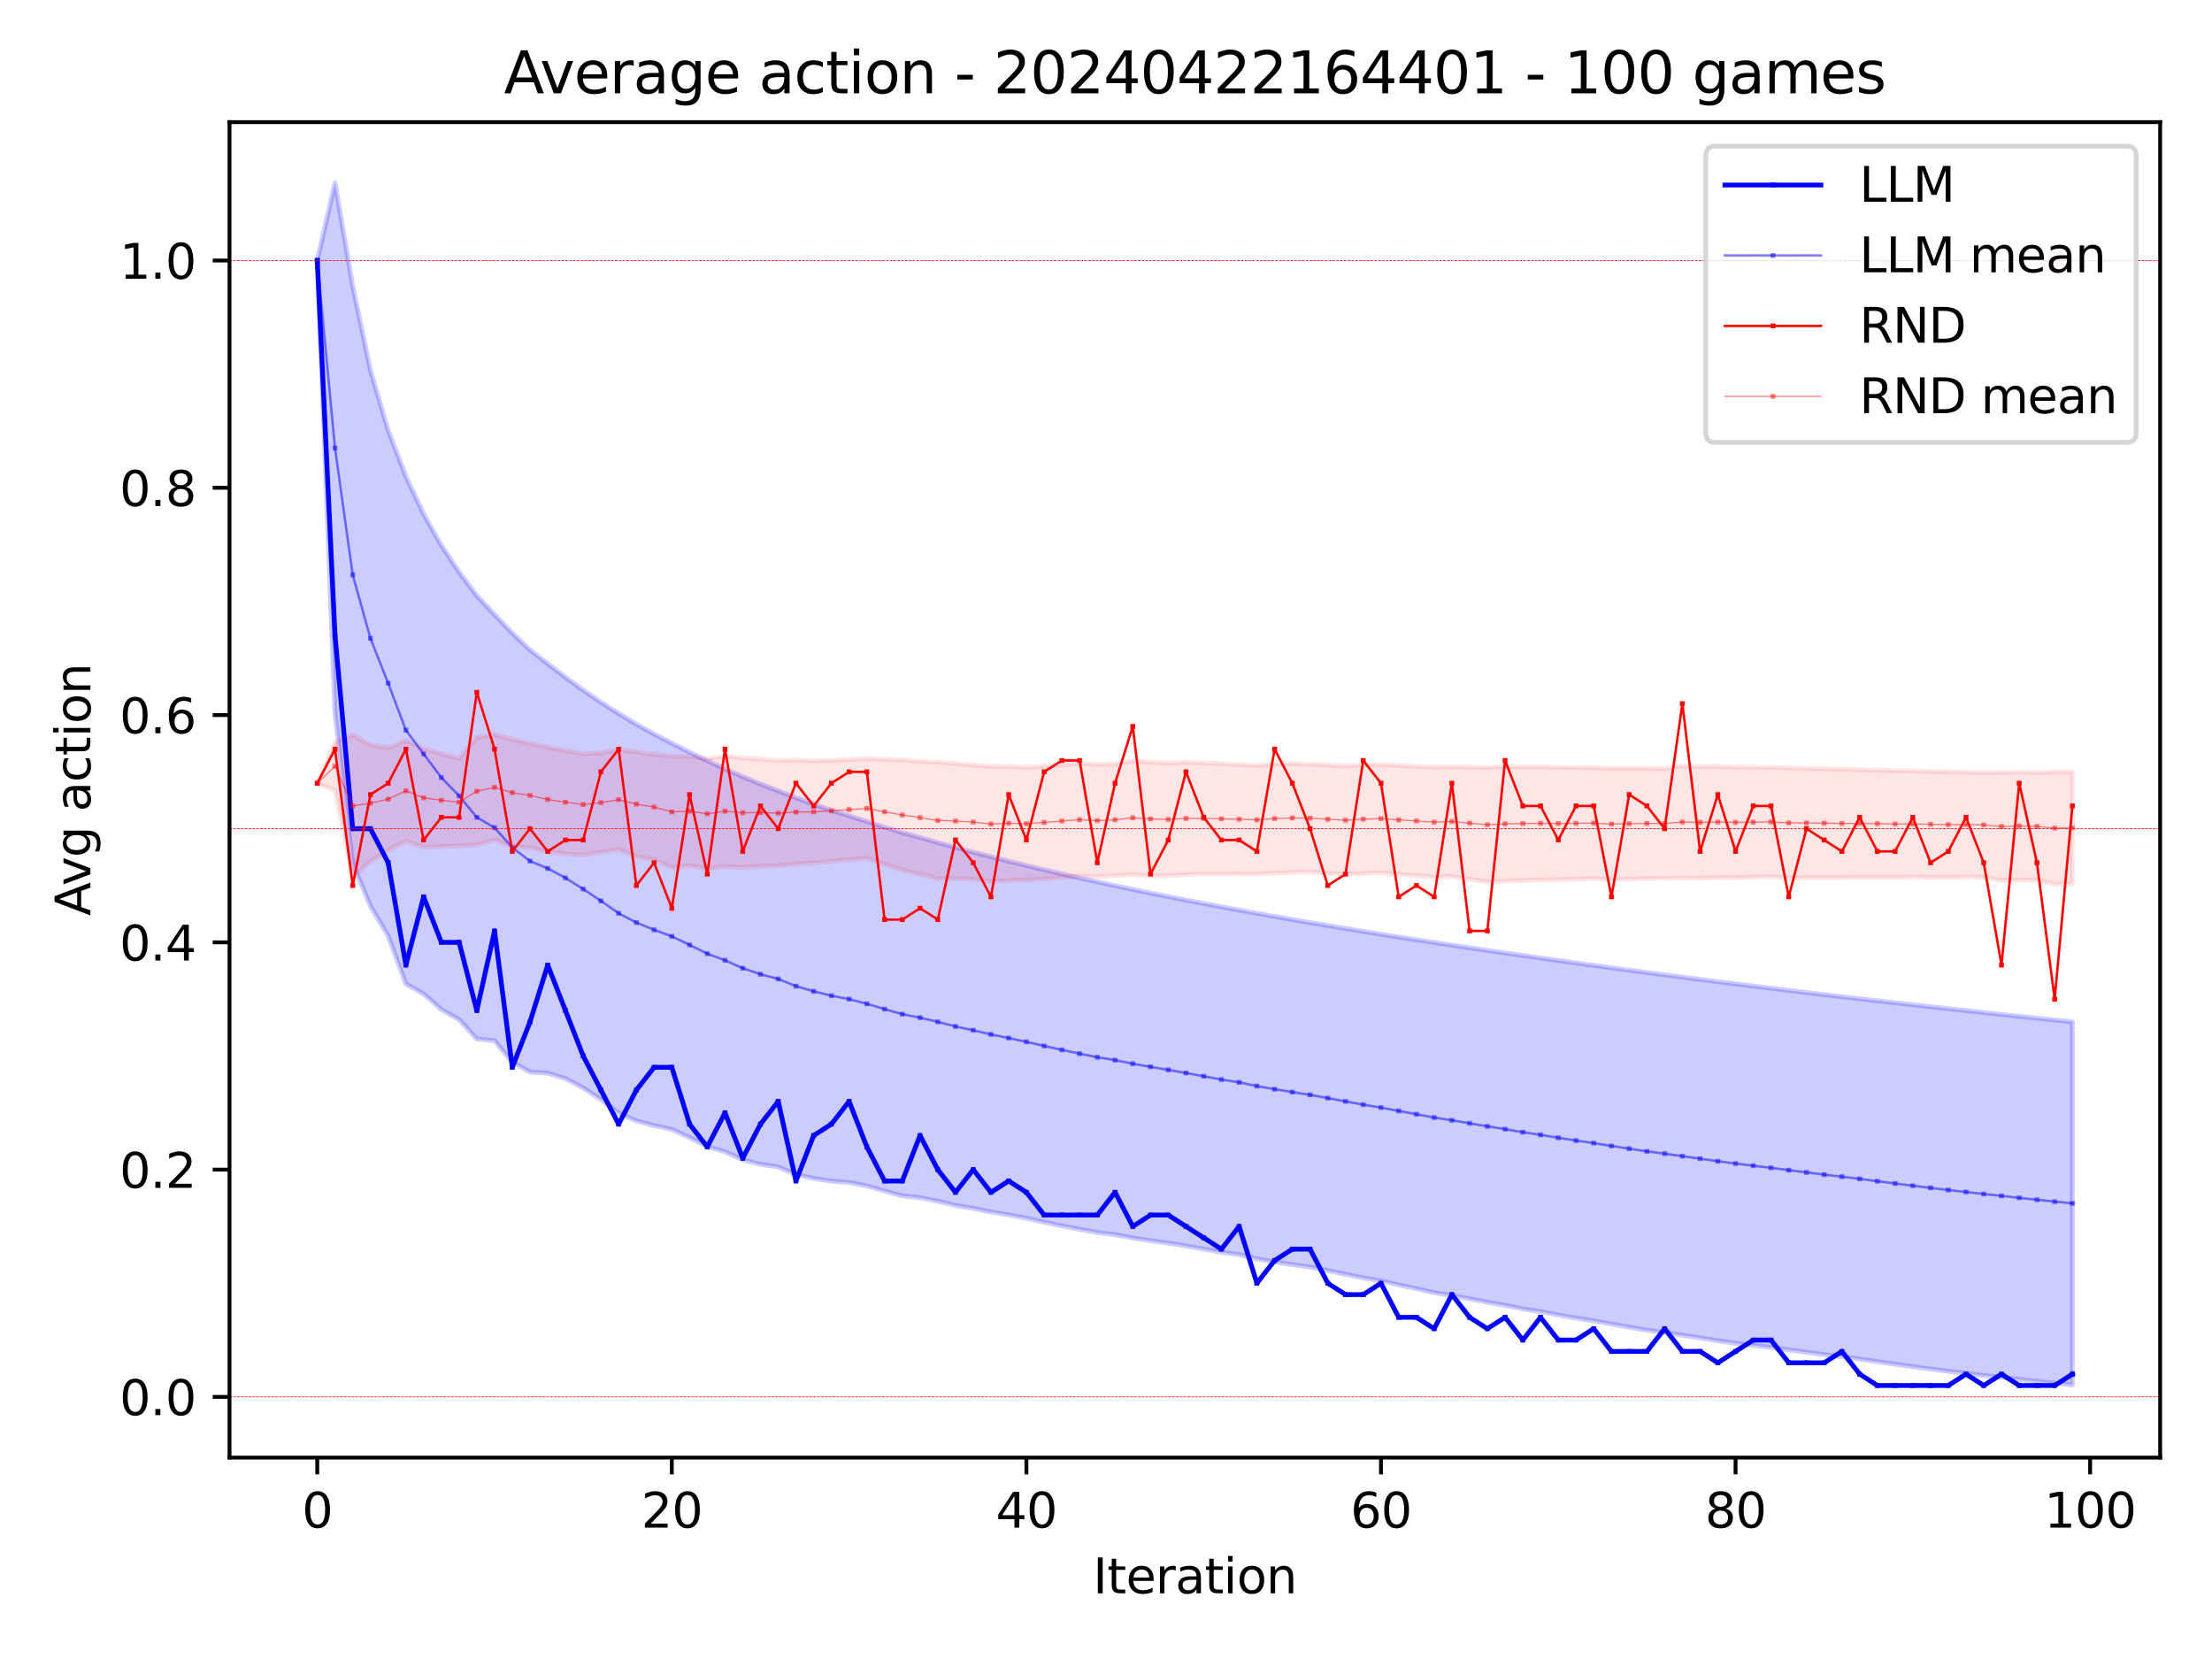 <?xml version="1.0" encoding="utf-8" standalone="no"?>
<!DOCTYPE svg PUBLIC "-//W3C//DTD SVG 1.1//EN"
  "http://www.w3.org/Graphics/SVG/1.1/DTD/svg11.dtd">
<svg xmlns:xlink="http://www.w3.org/1999/xlink" width="460.8pt" height="345.6pt" viewBox="0 0 460.8 345.6" xmlns="http://www.w3.org/2000/svg" version="1.1">
 <defs>
  <style type="text/css">*{stroke-linejoin: round; stroke-linecap: butt}</style>
 </defs>
 <g id="figure_1">
  <g id="patch_1">
   <path d="M 0 345.6 
L 460.8 345.6 
L 460.8 0 
L 0 0 
z
" style="fill: #ffffff"/>
  </g>
  <g id="axes_1">
   <g id="patch_2">
    <path d="M 47.81 303.64 
L 450 303.64 
L 450 25.44 
L 47.81 25.44 
z
" style="fill: #ffffff"/>
   </g>
   <g id="PolyCollection_1">
    <defs>
     <path id="m9517dfa925" d="M 66.091 -291.335 
L 66.091 -291.335 
L 69.785 -307.515 
L 73.478 -286.024 
L 77.171 -268.422 
L 80.864 -255.925 
L 84.557 -246.329 
L 88.251 -238.518 
L 91.944 -231.94 
L 95.637 -226.431 
L 99.33 -221.512 
L 103.023 -217.568 
L 106.717 -213.729 
L 110.41 -210.202 
L 114.103 -207.324 
L 117.796 -204.505 
L 121.489 -201.82 
L 125.183 -199.307 
L 128.876 -196.958 
L 132.569 -194.721 
L 136.262 -192.673 
L 139.955 -190.765 
L 143.649 -188.893 
L 147.342 -187.111 
L 151.035 -185.425 
L 154.728 -183.797 
L 158.421 -182.258 
L 162.115 -180.84 
L 165.808 -179.419 
L 169.501 -178.07 
L 173.194 -176.801 
L 176.888 -175.647 
L 180.581 -174.456 
L 184.274 -173.289 
L 187.967 -172.158 
L 191.66 -171.12 
L 195.354 -170.075 
L 199.047 -169.053 
L 202.74 -168.078 
L 206.433 -167.118 
L 210.126 -166.195 
L 213.82 -165.292 
L 217.513 -164.407 
L 221.206 -163.544 
L 224.899 -162.703 
L 228.592 -161.883 
L 232.286 -161.101 
L 235.979 -160.32 
L 239.672 -159.562 
L 243.365 -158.823 
L 247.058 -158.097 
L 250.752 -157.384 
L 254.445 -156.685 
L 258.138 -156.008 
L 261.831 -155.346 
L 265.524 -154.686 
L 269.218 -154.039 
L 272.911 -153.405 
L 276.604 -152.784 
L 280.297 -152.175 
L 283.99 -151.574 
L 287.684 -150.978 
L 291.377 -150.403 
L 295.07 -149.833 
L 298.763 -149.275 
L 302.456 -148.71 
L 306.15 -148.157 
L 309.843 -147.615 
L 313.536 -147.074 
L 317.229 -146.548 
L 320.922 -146.019 
L 324.616 -145.503 
L 328.309 -144.992 
L 332.002 -144.483 
L 335.695 -143.986 
L 339.389 -143.494 
L 343.082 -143.006 
L 346.775 -142.519 
L 350.468 -142.041 
L 354.161 -141.568 
L 357.855 -141.102 
L 361.548 -140.639 
L 365.241 -140.179 
L 368.934 -139.726 
L 372.627 -139.28 
L 376.321 -138.838 
L 380.014 -138.4 
L 383.707 -137.967 
L 387.4 -137.54 
L 391.093 -137.121 
L 394.787 -136.704 
L 398.48 -136.291 
L 402.173 -135.881 
L 405.866 -135.475 
L 409.559 -135.071 
L 413.253 -134.672 
L 416.946 -134.276 
L 420.639 -133.885 
L 424.332 -133.497 
L 428.025 -133.113 
L 431.719 -132.734 
L 431.719 -57.107 
L 431.719 -57.107 
L 428.025 -57.446 
L 424.332 -57.844 
L 420.639 -58.255 
L 416.946 -58.678 
L 413.253 -59.064 
L 409.559 -59.514 
L 405.866 -59.926 
L 402.173 -60.405 
L 398.48 -60.9 
L 394.787 -61.412 
L 391.093 -61.941 
L 387.4 -62.489 
L 383.707 -62.997 
L 380.014 -63.411 
L 376.321 -63.895 
L 372.627 -64.398 
L 368.934 -64.918 
L 365.241 -65.34 
L 361.548 -65.778 
L 357.855 -66.292 
L 354.161 -66.89 
L 350.468 -67.446 
L 346.775 -68.025 
L 343.082 -68.497 
L 339.389 -69.12 
L 335.695 -69.77 
L 332.002 -70.446 
L 328.309 -71.01 
L 324.616 -71.67 
L 320.922 -72.358 
L 317.229 -72.931 
L 313.536 -73.679 
L 309.843 -74.308 
L 306.15 -75.043 
L 302.456 -75.734 
L 298.763 -76.303 
L 295.07 -77.141 
L 291.377 -77.936 
L 287.684 -78.771 
L 283.99 -79.395 
L 280.297 -80.135 
L 276.604 -80.914 
L 272.911 -81.646 
L 269.218 -82.161 
L 265.524 -82.704 
L 261.831 -83.365 
L 258.138 -84.253 
L 254.445 -84.73 
L 250.752 -85.416 
L 247.058 -86.05 
L 243.365 -86.628 
L 239.672 -87.15 
L 235.979 -87.705 
L 232.286 -88.398 
L 228.592 -88.84 
L 224.899 -89.514 
L 221.206 -90.237 
L 217.513 -91.013 
L 213.82 -91.846 
L 210.126 -92.511 
L 206.433 -93.115 
L 202.74 -93.886 
L 199.047 -94.48 
L 195.354 -95.377 
L 191.66 -96.091 
L 187.967 -96.497 
L 184.274 -97.473 
L 180.581 -98.542 
L 176.888 -99.275 
L 173.194 -99.541 
L 169.501 -100.117 
L 165.808 -100.913 
L 162.115 -102.498 
L 158.421 -103.044 
L 154.728 -104.002 
L 151.035 -105.674 
L 147.342 -106.749 
L 143.649 -108.625 
L 139.955 -110.31 
L 136.262 -111.13 
L 132.569 -112.097 
L 128.876 -113.736 
L 125.183 -116.555 
L 121.489 -118.968 
L 117.796 -120.92 
L 114.103 -122.046 
L 110.41 -122.264 
L 106.717 -124.321 
L 103.023 -128.803 
L 99.33 -129.164 
L 95.637 -133.187 
L 91.944 -135.306 
L 88.251 -138.535 
L 84.557 -140.644 
L 80.864 -150.619 
L 77.171 -156.823 
L 73.478 -165.656 
L 69.785 -197.035 
L 66.091 -291.335 
z
" style="stroke: #0000ff; stroke-opacity: 0.2"/>
    </defs>
    <g clip-path="url(#p6ebd6e5ee2)">
     <use xlink:href="#m9517dfa925" x="0" y="345.6" style="fill: #0000ff; fill-opacity: 0.2; stroke: #0000ff; stroke-opacity: 0.2"/>
    </g>
   </g>
   <g id="PolyCollection_2">
    <defs>
     <path id="ma40c5752a5" d="M 66.091 -182.44 
L 66.091 -182.44 
L 69.785 -191.012 
L 73.478 -192.489 
L 77.171 -190.426 
L 80.864 -189.791 
L 84.557 -191.306 
L 88.251 -189.689 
L 91.944 -188.525 
L 95.637 -187.586 
L 99.33 -192 
L 103.023 -192.544 
L 106.717 -191.609 
L 110.41 -190.758 
L 114.103 -189.954 
L 117.796 -189.219 
L 121.489 -188.548 
L 125.183 -188.746 
L 128.876 -189.394 
L 132.569 -188.963 
L 136.262 -188.409 
L 139.955 -188.077 
L 143.649 -187.987 
L 147.342 -187.488 
L 151.035 -188.132 
L 154.728 -187.679 
L 158.421 -187.507 
L 162.115 -187.184 
L 165.808 -187.266 
L 169.501 -187.117 
L 173.194 -187.187 
L 176.888 -187.375 
L 180.581 -187.545 
L 184.274 -187.448 
L 187.967 -187.287 
L 191.66 -187.029 
L 195.354 -186.799 
L 199.047 -186.538 
L 202.74 -186.23 
L 206.433 -185.935 
L 210.126 -185.974 
L 213.82 -185.752 
L 217.513 -185.984 
L 221.206 -186.31 
L 224.899 -186.613 
L 228.592 -186.356 
L 232.286 -186.452 
L 235.979 -187.083 
L 239.672 -186.834 
L 243.365 -186.637 
L 247.058 -186.799 
L 250.752 -186.686 
L 254.445 -186.502 
L 258.138 -186.324 
L 261.831 -186.129 
L 265.524 -186.466 
L 269.218 -186.536 
L 272.911 -186.399 
L 276.604 -186.21 
L 280.297 -186.017 
L 283.99 -186.243 
L 287.684 -186.312 
L 291.377 -186.147 
L 295.07 -185.97 
L 298.763 -185.804 
L 302.456 -185.883 
L 306.15 -185.791 
L 309.843 -185.688 
L 313.536 -185.907 
L 317.229 -185.881 
L 320.922 -185.856 
L 324.616 -185.729 
L 328.309 -185.706 
L 332.002 -185.682 
L 335.695 -185.533 
L 339.389 -185.558 
L 343.082 -185.538 
L 346.775 -185.448 
L 350.468 -186.042 
L 354.161 -185.909 
L 357.855 -185.926 
L 361.548 -185.798 
L 365.241 -185.775 
L 368.934 -185.751 
L 372.627 -185.624 
L 376.321 -185.542 
L 380.014 -185.44 
L 383.707 -185.324 
L 387.4 -185.275 
L 391.093 -185.163 
L 394.787 -185.052 
L 398.48 -185.007 
L 402.173 -184.89 
L 405.866 -184.785 
L 409.559 -184.743 
L 413.253 -184.632 
L 416.946 -184.672 
L 420.639 -184.744 
L 424.332 -184.635 
L 428.025 -184.787 
L 431.719 -184.783 
L 431.719 -161.489 
L 431.719 -161.489 
L 428.025 -161.393 
L 424.332 -162.272 
L 420.639 -162.319 
L 416.946 -162.205 
L 413.253 -162.854 
L 409.559 -162.91 
L 405.866 -162.836 
L 402.173 -162.852 
L 398.48 -162.911 
L 394.787 -162.835 
L 391.093 -162.853 
L 387.4 -162.872 
L 383.707 -162.793 
L 380.014 -162.813 
L 376.321 -162.793 
L 372.627 -162.74 
L 368.934 -162.984 
L 365.241 -162.88 
L 361.548 -162.773 
L 357.855 -162.796 
L 354.161 -162.668 
L 350.468 -162.691 
L 346.775 -162.644 
L 343.082 -162.583 
L 339.389 -162.465 
L 335.695 -162.327 
L 332.002 -162.593 
L 328.309 -162.471 
L 324.616 -162.345 
L 320.922 -162.317 
L 317.229 -162.187 
L 313.536 -162.053 
L 309.843 -161.878 
L 306.15 -162.445 
L 302.456 -163.044 
L 298.763 -162.874 
L 295.07 -163.203 
L 291.377 -163.459 
L 287.684 -163.819 
L 283.99 -163.643 
L 280.297 -163.454 
L 276.604 -163.649 
L 272.911 -163.944 
L 269.218 -163.885 
L 265.524 -163.693 
L 261.831 -163.494 
L 258.138 -163.547 
L 254.445 -163.536 
L 250.752 -163.525 
L 247.058 -163.403 
L 243.365 -163.169 
L 239.672 -163.151 
L 235.979 -163.391 
L 232.286 -163.194 
L 228.592 -162.951 
L 224.899 -163.093 
L 221.206 -162.824 
L 217.513 -162.55 
L 213.82 -162.268 
L 210.126 -162.216 
L 206.433 -161.948 
L 202.74 -162.452 
L 199.047 -162.602 
L 195.354 -162.561 
L 191.66 -163.511 
L 187.967 -164.363 
L 184.274 -165.523 
L 180.581 -166.829 
L 176.888 -166.507 
L 173.194 -166.171 
L 169.501 -165.844 
L 165.808 -165.608 
L 162.115 -165.245 
L 158.421 -165.172 
L 154.728 -164.89 
L 151.035 -165.107 
L 147.342 -164.628 
L 143.649 -165.27 
L 139.955 -164.853 
L 136.262 -166.528 
L 132.569 -167.194 
L 128.876 -168.646 
L 125.183 -168.056 
L 121.489 -167.454 
L 117.796 -167.769 
L 114.103 -168.161 
L 110.41 -169.022 
L 106.717 -169.325 
L 103.023 -170.614 
L 99.33 -169.564 
L 95.637 -169.402 
L 91.944 -169.252 
L 88.251 -169.103 
L 84.557 -170.417 
L 80.864 -168.459 
L 77.171 -166.168 
L 73.478 -162.921 
L 69.785 -180.969 
L 66.091 -182.44 
z
" style="stroke: #ff0000; stroke-opacity: 0.1"/>
    </defs>
    <g clip-path="url(#p6ebd6e5ee2)">
     <use xlink:href="#ma40c5752a5" x="0" y="345.6" style="fill: #ff0000; fill-opacity: 0.1; stroke: #ff0000; stroke-opacity: 0.1"/>
    </g>
   </g>
   <g id="matplotlib.axis_1">
    <g id="xtick_1">
     <g id="line2d_1">
      <defs>
       <path id="m619a174ab5" d="M 0 0 
L 0 3.5 
" style="stroke: #000000; stroke-width: 0.8"/>
      </defs>
      <g>
       <use xlink:href="#m619a174ab5" x="66.091" y="303.64" style="stroke: #000000; stroke-width: 0.8"/>
      </g>
     </g>
     <g id="text_1">
      <!-- 0 -->
      <g transform="translate(62.91 318.238) scale(0.1 -0.1)">
       <defs>
        <path id="DejaVuSans-30" d="M 2034 4250 
Q 1547 4250 1301 3770 
Q 1056 3291 1056 2328 
Q 1056 1369 1301 889 
Q 1547 409 2034 409 
Q 2525 409 2770 889 
Q 3016 1369 3016 2328 
Q 3016 3291 2770 3770 
Q 2525 4250 2034 4250 
z
M 2034 4750 
Q 2819 4750 3233 4129 
Q 3647 3509 3647 2328 
Q 3647 1150 3233 529 
Q 2819 -91 2034 -91 
Q 1250 -91 836 529 
Q 422 1150 422 2328 
Q 422 3509 836 4129 
Q 1250 4750 2034 4750 
z
" transform="scale(0.016)"/>
       </defs>
       <use xlink:href="#DejaVuSans-30"/>
      </g>
     </g>
    </g>
    <g id="xtick_2">
     <g id="line2d_2">
      <g>
       <use xlink:href="#m619a174ab5" x="139.955" y="303.64" style="stroke: #000000; stroke-width: 0.8"/>
      </g>
     </g>
     <g id="text_2">
      <!-- 20 -->
      <g transform="translate(133.593 318.238) scale(0.1 -0.1)">
       <defs>
        <path id="DejaVuSans-32" d="M 1228 531 
L 3431 531 
L 3431 0 
L 469 0 
L 469 531 
Q 828 903 1448 1529 
Q 2069 2156 2228 2338 
Q 2531 2678 2651 2914 
Q 2772 3150 2772 3378 
Q 2772 3750 2511 3984 
Q 2250 4219 1831 4219 
Q 1534 4219 1204 4116 
Q 875 4013 500 3803 
L 500 4441 
Q 881 4594 1212 4672 
Q 1544 4750 1819 4750 
Q 2544 4750 2975 4387 
Q 3406 4025 3406 3419 
Q 3406 3131 3298 2873 
Q 3191 2616 2906 2266 
Q 2828 2175 2409 1742 
Q 1991 1309 1228 531 
z
" transform="scale(0.016)"/>
       </defs>
       <use xlink:href="#DejaVuSans-32"/>
       <use xlink:href="#DejaVuSans-30" x="63.623"/>
      </g>
     </g>
    </g>
    <g id="xtick_3">
     <g id="line2d_3">
      <g>
       <use xlink:href="#m619a174ab5" x="213.82" y="303.64" style="stroke: #000000; stroke-width: 0.8"/>
      </g>
     </g>
     <g id="text_3">
      <!-- 40 -->
      <g transform="translate(207.457 318.238) scale(0.1 -0.1)">
       <defs>
        <path id="DejaVuSans-34" d="M 2419 4116 
L 825 1625 
L 2419 1625 
L 2419 4116 
z
M 2253 4666 
L 3047 4666 
L 3047 1625 
L 3713 1625 
L 3713 1100 
L 3047 1100 
L 3047 0 
L 2419 0 
L 2419 1100 
L 313 1100 
L 313 1709 
L 2253 4666 
z
" transform="scale(0.016)"/>
       </defs>
       <use xlink:href="#DejaVuSans-34"/>
       <use xlink:href="#DejaVuSans-30" x="63.623"/>
      </g>
     </g>
    </g>
    <g id="xtick_4">
     <g id="line2d_4">
      <g>
       <use xlink:href="#m619a174ab5" x="287.684" y="303.64" style="stroke: #000000; stroke-width: 0.8"/>
      </g>
     </g>
     <g id="text_4">
      <!-- 60 -->
      <g transform="translate(281.321 318.238) scale(0.1 -0.1)">
       <defs>
        <path id="DejaVuSans-36" d="M 2113 2584 
Q 1688 2584 1439 2293 
Q 1191 2003 1191 1497 
Q 1191 994 1439 701 
Q 1688 409 2113 409 
Q 2538 409 2786 701 
Q 3034 994 3034 1497 
Q 3034 2003 2786 2293 
Q 2538 2584 2113 2584 
z
M 3366 4563 
L 3366 3988 
Q 3128 4100 2886 4159 
Q 2644 4219 2406 4219 
Q 1781 4219 1451 3797 
Q 1122 3375 1075 2522 
Q 1259 2794 1537 2939 
Q 1816 3084 2150 3084 
Q 2853 3084 3261 2657 
Q 3669 2231 3669 1497 
Q 3669 778 3244 343 
Q 2819 -91 2113 -91 
Q 1303 -91 875 529 
Q 447 1150 447 2328 
Q 447 3434 972 4092 
Q 1497 4750 2381 4750 
Q 2619 4750 2861 4703 
Q 3103 4656 3366 4563 
z
" transform="scale(0.016)"/>
       </defs>
       <use xlink:href="#DejaVuSans-36"/>
       <use xlink:href="#DejaVuSans-30" x="63.623"/>
      </g>
     </g>
    </g>
    <g id="xtick_5">
     <g id="line2d_5">
      <g>
       <use xlink:href="#m619a174ab5" x="361.548" y="303.64" style="stroke: #000000; stroke-width: 0.8"/>
      </g>
     </g>
     <g id="text_5">
      <!-- 80 -->
      <g transform="translate(355.185 318.238) scale(0.1 -0.1)">
       <defs>
        <path id="DejaVuSans-38" d="M 2034 2216 
Q 1584 2216 1326 1975 
Q 1069 1734 1069 1313 
Q 1069 891 1326 650 
Q 1584 409 2034 409 
Q 2484 409 2743 651 
Q 3003 894 3003 1313 
Q 3003 1734 2745 1975 
Q 2488 2216 2034 2216 
z
M 1403 2484 
Q 997 2584 770 2862 
Q 544 3141 544 3541 
Q 544 4100 942 4425 
Q 1341 4750 2034 4750 
Q 2731 4750 3128 4425 
Q 3525 4100 3525 3541 
Q 3525 3141 3298 2862 
Q 3072 2584 2669 2484 
Q 3125 2378 3379 2068 
Q 3634 1759 3634 1313 
Q 3634 634 3220 271 
Q 2806 -91 2034 -91 
Q 1263 -91 848 271 
Q 434 634 434 1313 
Q 434 1759 690 2068 
Q 947 2378 1403 2484 
z
M 1172 3481 
Q 1172 3119 1398 2916 
Q 1625 2713 2034 2713 
Q 2441 2713 2670 2916 
Q 2900 3119 2900 3481 
Q 2900 3844 2670 4047 
Q 2441 4250 2034 4250 
Q 1625 4250 1398 4047 
Q 1172 3844 1172 3481 
z
" transform="scale(0.016)"/>
       </defs>
       <use xlink:href="#DejaVuSans-38"/>
       <use xlink:href="#DejaVuSans-30" x="63.623"/>
      </g>
     </g>
    </g>
    <g id="xtick_6">
     <g id="line2d_6">
      <g>
       <use xlink:href="#m619a174ab5" x="435.412" y="303.64" style="stroke: #000000; stroke-width: 0.8"/>
      </g>
     </g>
     <g id="text_6">
      <!-- 100 -->
      <g transform="translate(425.868 318.238) scale(0.1 -0.1)">
       <defs>
        <path id="DejaVuSans-31" d="M 794 531 
L 1825 531 
L 1825 4091 
L 703 3866 
L 703 4441 
L 1819 4666 
L 2450 4666 
L 2450 531 
L 3481 531 
L 3481 0 
L 794 0 
L 794 531 
z
" transform="scale(0.016)"/>
       </defs>
       <use xlink:href="#DejaVuSans-31"/>
       <use xlink:href="#DejaVuSans-30" x="63.623"/>
       <use xlink:href="#DejaVuSans-30" x="127.246"/>
      </g>
     </g>
    </g>
    <g id="text_7">
     <!-- Iteration -->
     <g transform="translate(227.696 331.917) scale(0.1 -0.1)">
      <defs>
       <path id="DejaVuSans-49" d="M 628 4666 
L 1259 4666 
L 1259 0 
L 628 0 
L 628 4666 
z
" transform="scale(0.016)"/>
       <path id="DejaVuSans-74" d="M 1172 4494 
L 1172 3500 
L 2356 3500 
L 2356 3053 
L 1172 3053 
L 1172 1153 
Q 1172 725 1289 603 
Q 1406 481 1766 481 
L 2356 481 
L 2356 0 
L 1766 0 
Q 1100 0 847 248 
Q 594 497 594 1153 
L 594 3053 
L 172 3053 
L 172 3500 
L 594 3500 
L 594 4494 
L 1172 4494 
z
" transform="scale(0.016)"/>
       <path id="DejaVuSans-65" d="M 3597 1894 
L 3597 1613 
L 953 1613 
Q 991 1019 1311 708 
Q 1631 397 2203 397 
Q 2534 397 2845 478 
Q 3156 559 3463 722 
L 3463 178 
Q 3153 47 2828 -22 
Q 2503 -91 2169 -91 
Q 1331 -91 842 396 
Q 353 884 353 1716 
Q 353 2575 817 3079 
Q 1281 3584 2069 3584 
Q 2775 3584 3186 3129 
Q 3597 2675 3597 1894 
z
M 3022 2063 
Q 3016 2534 2758 2815 
Q 2500 3097 2075 3097 
Q 1594 3097 1305 2825 
Q 1016 2553 972 2059 
L 3022 2063 
z
" transform="scale(0.016)"/>
       <path id="DejaVuSans-72" d="M 2631 2963 
Q 2534 3019 2420 3045 
Q 2306 3072 2169 3072 
Q 1681 3072 1420 2755 
Q 1159 2438 1159 1844 
L 1159 0 
L 581 0 
L 581 3500 
L 1159 3500 
L 1159 2956 
Q 1341 3275 1631 3429 
Q 1922 3584 2338 3584 
Q 2397 3584 2469 3576 
Q 2541 3569 2628 3553 
L 2631 2963 
z
" transform="scale(0.016)"/>
       <path id="DejaVuSans-61" d="M 2194 1759 
Q 1497 1759 1228 1600 
Q 959 1441 959 1056 
Q 959 750 1161 570 
Q 1363 391 1709 391 
Q 2188 391 2477 730 
Q 2766 1069 2766 1631 
L 2766 1759 
L 2194 1759 
z
M 3341 1997 
L 3341 0 
L 2766 0 
L 2766 531 
Q 2569 213 2275 61 
Q 1981 -91 1556 -91 
Q 1019 -91 701 211 
Q 384 513 384 1019 
Q 384 1609 779 1909 
Q 1175 2209 1959 2209 
L 2766 2209 
L 2766 2266 
Q 2766 2663 2505 2880 
Q 2244 3097 1772 3097 
Q 1472 3097 1187 3025 
Q 903 2953 641 2809 
L 641 3341 
Q 956 3463 1253 3523 
Q 1550 3584 1831 3584 
Q 2591 3584 2966 3190 
Q 3341 2797 3341 1997 
z
" transform="scale(0.016)"/>
       <path id="DejaVuSans-69" d="M 603 3500 
L 1178 3500 
L 1178 0 
L 603 0 
L 603 3500 
z
M 603 4863 
L 1178 4863 
L 1178 4134 
L 603 4134 
L 603 4863 
z
" transform="scale(0.016)"/>
       <path id="DejaVuSans-6f" d="M 1959 3097 
Q 1497 3097 1228 2736 
Q 959 2375 959 1747 
Q 959 1119 1226 758 
Q 1494 397 1959 397 
Q 2419 397 2687 759 
Q 2956 1122 2956 1747 
Q 2956 2369 2687 2733 
Q 2419 3097 1959 3097 
z
M 1959 3584 
Q 2709 3584 3137 3096 
Q 3566 2609 3566 1747 
Q 3566 888 3137 398 
Q 2709 -91 1959 -91 
Q 1206 -91 779 398 
Q 353 888 353 1747 
Q 353 2609 779 3096 
Q 1206 3584 1959 3584 
z
" transform="scale(0.016)"/>
       <path id="DejaVuSans-6e" d="M 3513 2113 
L 3513 0 
L 2938 0 
L 2938 2094 
Q 2938 2591 2744 2837 
Q 2550 3084 2163 3084 
Q 1697 3084 1428 2787 
Q 1159 2491 1159 1978 
L 1159 0 
L 581 0 
L 581 3500 
L 1159 3500 
L 1159 2956 
Q 1366 3272 1645 3428 
Q 1925 3584 2291 3584 
Q 2894 3584 3203 3211 
Q 3513 2838 3513 2113 
z
" transform="scale(0.016)"/>
      </defs>
      <use xlink:href="#DejaVuSans-49"/>
      <use xlink:href="#DejaVuSans-74" x="29.492"/>
      <use xlink:href="#DejaVuSans-65" x="68.701"/>
      <use xlink:href="#DejaVuSans-72" x="130.225"/>
      <use xlink:href="#DejaVuSans-61" x="171.338"/>
      <use xlink:href="#DejaVuSans-74" x="232.617"/>
      <use xlink:href="#DejaVuSans-69" x="271.826"/>
      <use xlink:href="#DejaVuSans-6f" x="299.609"/>
      <use xlink:href="#DejaVuSans-6e" x="360.791"/>
     </g>
    </g>
   </g>
   <g id="matplotlib.axis_2">
    <g id="ytick_1">
     <g id="line2d_7">
      <defs>
       <path id="mbc3dfed2bc" d="M 0 0 
L -3.5 0 
" style="stroke: #000000; stroke-width: 0.8"/>
      </defs>
      <g>
       <use xlink:href="#mbc3dfed2bc" x="47.81" y="290.995" style="stroke: #000000; stroke-width: 0.8"/>
      </g>
     </g>
     <g id="text_8">
      <!-- 0.0 -->
      <g transform="translate(24.907 294.794) scale(0.1 -0.1)">
       <defs>
        <path id="DejaVuSans-2e" d="M 684 794 
L 1344 794 
L 1344 0 
L 684 0 
L 684 794 
z
" transform="scale(0.016)"/>
       </defs>
       <use xlink:href="#DejaVuSans-30"/>
       <use xlink:href="#DejaVuSans-2e" x="63.623"/>
       <use xlink:href="#DejaVuSans-30" x="95.41"/>
      </g>
     </g>
    </g>
    <g id="ytick_2">
     <g id="line2d_8">
      <g>
       <use xlink:href="#mbc3dfed2bc" x="47.81" y="243.649" style="stroke: #000000; stroke-width: 0.8"/>
      </g>
     </g>
     <g id="text_9">
      <!-- 0.2 -->
      <g transform="translate(24.907 247.448) scale(0.1 -0.1)">
       <use xlink:href="#DejaVuSans-30"/>
       <use xlink:href="#DejaVuSans-2e" x="63.623"/>
       <use xlink:href="#DejaVuSans-32" x="95.41"/>
      </g>
     </g>
    </g>
    <g id="ytick_3">
     <g id="line2d_9">
      <g>
       <use xlink:href="#mbc3dfed2bc" x="47.81" y="196.303" style="stroke: #000000; stroke-width: 0.8"/>
      </g>
     </g>
     <g id="text_10">
      <!-- 0.4 -->
      <g transform="translate(24.907 200.102) scale(0.1 -0.1)">
       <use xlink:href="#DejaVuSans-30"/>
       <use xlink:href="#DejaVuSans-2e" x="63.623"/>
       <use xlink:href="#DejaVuSans-34" x="95.41"/>
      </g>
     </g>
    </g>
    <g id="ytick_4">
     <g id="line2d_10">
      <g>
       <use xlink:href="#mbc3dfed2bc" x="47.81" y="148.957" style="stroke: #000000; stroke-width: 0.8"/>
      </g>
     </g>
     <g id="text_11">
      <!-- 0.6 -->
      <g transform="translate(24.907 152.756) scale(0.1 -0.1)">
       <use xlink:href="#DejaVuSans-30"/>
       <use xlink:href="#DejaVuSans-2e" x="63.623"/>
       <use xlink:href="#DejaVuSans-36" x="95.41"/>
      </g>
     </g>
    </g>
    <g id="ytick_5">
     <g id="line2d_11">
      <g>
       <use xlink:href="#mbc3dfed2bc" x="47.81" y="101.611" style="stroke: #000000; stroke-width: 0.8"/>
      </g>
     </g>
     <g id="text_12">
      <!-- 0.8 -->
      <g transform="translate(24.907 105.41) scale(0.1 -0.1)">
       <use xlink:href="#DejaVuSans-30"/>
       <use xlink:href="#DejaVuSans-2e" x="63.623"/>
       <use xlink:href="#DejaVuSans-38" x="95.41"/>
      </g>
     </g>
    </g>
    <g id="ytick_6">
     <g id="line2d_12">
      <g>
       <use xlink:href="#mbc3dfed2bc" x="47.81" y="54.265" style="stroke: #000000; stroke-width: 0.8"/>
      </g>
     </g>
     <g id="text_13">
      <!-- 1.0 -->
      <g transform="translate(24.907 58.064) scale(0.1 -0.1)">
       <use xlink:href="#DejaVuSans-31"/>
       <use xlink:href="#DejaVuSans-2e" x="63.623"/>
       <use xlink:href="#DejaVuSans-30" x="95.41"/>
      </g>
     </g>
    </g>
    <g id="text_14">
     <!-- Avg action -->
     <g transform="translate(18.827 190.78) rotate(-90) scale(0.1 -0.1)">
      <defs>
       <path id="DejaVuSans-41" d="M 2188 4044 
L 1331 1722 
L 3047 1722 
L 2188 4044 
z
M 1831 4666 
L 2547 4666 
L 4325 0 
L 3669 0 
L 3244 1197 
L 1141 1197 
L 716 0 
L 50 0 
L 1831 4666 
z
" transform="scale(0.016)"/>
       <path id="DejaVuSans-76" d="M 191 3500 
L 800 3500 
L 1894 563 
L 2988 3500 
L 3597 3500 
L 2284 0 
L 1503 0 
L 191 3500 
z
" transform="scale(0.016)"/>
       <path id="DejaVuSans-67" d="M 2906 1791 
Q 2906 2416 2648 2759 
Q 2391 3103 1925 3103 
Q 1463 3103 1205 2759 
Q 947 2416 947 1791 
Q 947 1169 1205 825 
Q 1463 481 1925 481 
Q 2391 481 2648 825 
Q 2906 1169 2906 1791 
z
M 3481 434 
Q 3481 -459 3084 -895 
Q 2688 -1331 1869 -1331 
Q 1566 -1331 1297 -1286 
Q 1028 -1241 775 -1147 
L 775 -588 
Q 1028 -725 1275 -790 
Q 1522 -856 1778 -856 
Q 2344 -856 2625 -561 
Q 2906 -266 2906 331 
L 2906 616 
Q 2728 306 2450 153 
Q 2172 0 1784 0 
Q 1141 0 747 490 
Q 353 981 353 1791 
Q 353 2603 747 3093 
Q 1141 3584 1784 3584 
Q 2172 3584 2450 3431 
Q 2728 3278 2906 2969 
L 2906 3500 
L 3481 3500 
L 3481 434 
z
" transform="scale(0.016)"/>
       <path id="DejaVuSans-20" transform="scale(0.016)"/>
       <path id="DejaVuSans-63" d="M 3122 3366 
L 3122 2828 
Q 2878 2963 2633 3030 
Q 2388 3097 2138 3097 
Q 1578 3097 1268 2742 
Q 959 2388 959 1747 
Q 959 1106 1268 751 
Q 1578 397 2138 397 
Q 2388 397 2633 464 
Q 2878 531 3122 666 
L 3122 134 
Q 2881 22 2623 -34 
Q 2366 -91 2075 -91 
Q 1284 -91 818 406 
Q 353 903 353 1747 
Q 353 2603 823 3093 
Q 1294 3584 2113 3584 
Q 2378 3584 2631 3529 
Q 2884 3475 3122 3366 
z
" transform="scale(0.016)"/>
      </defs>
      <use xlink:href="#DejaVuSans-41"/>
      <use xlink:href="#DejaVuSans-76" x="62.533"/>
      <use xlink:href="#DejaVuSans-67" x="121.713"/>
      <use xlink:href="#DejaVuSans-20" x="185.189"/>
      <use xlink:href="#DejaVuSans-61" x="216.977"/>
      <use xlink:href="#DejaVuSans-63" x="278.256"/>
      <use xlink:href="#DejaVuSans-74" x="333.236"/>
      <use xlink:href="#DejaVuSans-69" x="372.445"/>
      <use xlink:href="#DejaVuSans-6f" x="400.229"/>
      <use xlink:href="#DejaVuSans-6e" x="461.41"/>
     </g>
    </g>
   </g>
   <g id="line2d_13">
    <path d="M 66.091 54.265 
L 69.785 132.386 
L 73.478 172.63 
L 77.171 172.63 
L 80.864 179.732 
L 84.557 201.037 
L 88.251 186.833 
L 91.944 196.303 
L 95.637 196.303 
L 99.33 210.506 
L 103.023 193.935 
L 106.717 222.343 
L 110.41 212.874 
L 114.103 201.037 
L 117.796 210.506 
L 121.489 219.976 
L 125.183 227.078 
L 128.876 234.179 
L 132.569 227.078 
L 136.262 222.343 
L 139.955 222.343 
L 143.649 234.179 
L 147.342 238.914 
L 151.035 231.812 
L 154.728 241.281 
L 158.421 234.179 
L 162.115 229.445 
L 165.808 246.016 
L 169.501 236.547 
L 173.194 234.179 
L 176.888 229.445 
L 180.581 238.914 
L 184.274 246.016 
L 187.967 246.016 
L 191.66 236.547 
L 195.354 243.649 
L 199.047 248.383 
L 202.74 243.649 
L 206.433 248.383 
L 210.126 246.016 
L 213.82 248.383 
L 217.513 253.118 
L 221.206 253.118 
L 224.899 253.118 
L 228.592 253.118 
L 232.286 248.383 
L 235.979 255.485 
L 239.672 253.118 
L 243.365 253.118 
L 247.058 255.485 
L 250.752 257.852 
L 254.445 260.22 
L 258.138 255.485 
L 261.831 267.322 
L 265.524 262.587 
L 269.218 260.22 
L 272.911 260.22 
L 276.604 267.322 
L 280.297 269.689 
L 283.99 269.689 
L 287.684 267.322 
L 291.377 274.423 
L 295.07 274.423 
L 298.763 276.791 
L 302.456 269.689 
L 306.15 274.423 
L 309.843 276.791 
L 313.536 274.423 
L 317.229 279.158 
L 320.922 274.423 
L 324.616 279.158 
L 328.309 279.158 
L 332.002 276.791 
L 335.695 281.525 
L 339.389 281.525 
L 343.082 281.525 
L 346.775 276.791 
L 350.468 281.525 
L 354.161 281.525 
L 357.855 283.893 
L 361.548 281.525 
L 365.241 279.158 
L 368.934 279.158 
L 372.627 283.893 
L 376.321 283.893 
L 380.014 283.893 
L 383.707 281.525 
L 387.4 286.26 
L 391.093 288.627 
L 394.787 288.627 
L 398.48 288.627 
L 402.173 288.627 
L 405.866 288.627 
L 409.559 286.26 
L 413.253 288.627 
L 416.946 286.26 
L 420.639 288.627 
L 424.332 288.627 
L 428.025 288.627 
L 431.719 286.26 
" clip-path="url(#p6ebd6e5ee2)" style="fill: none; stroke: #0000ff; stroke-linecap: square"/>
    <defs>
     <path id="m2dbad0a4ac" d="M -0.5 0.5 
L 0.5 0.5 
L 0.5 -0.5 
L -0.5 -0.5 
z
"/>
    </defs>
    <g clip-path="url(#p6ebd6e5ee2)">
     <use xlink:href="#m2dbad0a4ac" x="66.091" y="54.265" style="fill: #0000ff"/>
     <use xlink:href="#m2dbad0a4ac" x="69.785" y="132.386" style="fill: #0000ff"/>
     <use xlink:href="#m2dbad0a4ac" x="73.478" y="172.63" style="fill: #0000ff"/>
     <use xlink:href="#m2dbad0a4ac" x="77.171" y="172.63" style="fill: #0000ff"/>
     <use xlink:href="#m2dbad0a4ac" x="80.864" y="179.732" style="fill: #0000ff"/>
     <use xlink:href="#m2dbad0a4ac" x="84.557" y="201.037" style="fill: #0000ff"/>
     <use xlink:href="#m2dbad0a4ac" x="88.251" y="186.833" style="fill: #0000ff"/>
     <use xlink:href="#m2dbad0a4ac" x="91.944" y="196.303" style="fill: #0000ff"/>
     <use xlink:href="#m2dbad0a4ac" x="95.637" y="196.303" style="fill: #0000ff"/>
     <use xlink:href="#m2dbad0a4ac" x="99.33" y="210.506" style="fill: #0000ff"/>
     <use xlink:href="#m2dbad0a4ac" x="103.023" y="193.935" style="fill: #0000ff"/>
     <use xlink:href="#m2dbad0a4ac" x="106.717" y="222.343" style="fill: #0000ff"/>
     <use xlink:href="#m2dbad0a4ac" x="110.41" y="212.874" style="fill: #0000ff"/>
     <use xlink:href="#m2dbad0a4ac" x="114.103" y="201.037" style="fill: #0000ff"/>
     <use xlink:href="#m2dbad0a4ac" x="117.796" y="210.506" style="fill: #0000ff"/>
     <use xlink:href="#m2dbad0a4ac" x="121.489" y="219.976" style="fill: #0000ff"/>
     <use xlink:href="#m2dbad0a4ac" x="125.183" y="227.078" style="fill: #0000ff"/>
     <use xlink:href="#m2dbad0a4ac" x="128.876" y="234.179" style="fill: #0000ff"/>
     <use xlink:href="#m2dbad0a4ac" x="132.569" y="227.078" style="fill: #0000ff"/>
     <use xlink:href="#m2dbad0a4ac" x="136.262" y="222.343" style="fill: #0000ff"/>
     <use xlink:href="#m2dbad0a4ac" x="139.955" y="222.343" style="fill: #0000ff"/>
     <use xlink:href="#m2dbad0a4ac" x="143.649" y="234.179" style="fill: #0000ff"/>
     <use xlink:href="#m2dbad0a4ac" x="147.342" y="238.914" style="fill: #0000ff"/>
     <use xlink:href="#m2dbad0a4ac" x="151.035" y="231.812" style="fill: #0000ff"/>
     <use xlink:href="#m2dbad0a4ac" x="154.728" y="241.281" style="fill: #0000ff"/>
     <use xlink:href="#m2dbad0a4ac" x="158.421" y="234.179" style="fill: #0000ff"/>
     <use xlink:href="#m2dbad0a4ac" x="162.115" y="229.445" style="fill: #0000ff"/>
     <use xlink:href="#m2dbad0a4ac" x="165.808" y="246.016" style="fill: #0000ff"/>
     <use xlink:href="#m2dbad0a4ac" x="169.501" y="236.547" style="fill: #0000ff"/>
     <use xlink:href="#m2dbad0a4ac" x="173.194" y="234.179" style="fill: #0000ff"/>
     <use xlink:href="#m2dbad0a4ac" x="176.888" y="229.445" style="fill: #0000ff"/>
     <use xlink:href="#m2dbad0a4ac" x="180.581" y="238.914" style="fill: #0000ff"/>
     <use xlink:href="#m2dbad0a4ac" x="184.274" y="246.016" style="fill: #0000ff"/>
     <use xlink:href="#m2dbad0a4ac" x="187.967" y="246.016" style="fill: #0000ff"/>
     <use xlink:href="#m2dbad0a4ac" x="191.66" y="236.547" style="fill: #0000ff"/>
     <use xlink:href="#m2dbad0a4ac" x="195.354" y="243.649" style="fill: #0000ff"/>
     <use xlink:href="#m2dbad0a4ac" x="199.047" y="248.383" style="fill: #0000ff"/>
     <use xlink:href="#m2dbad0a4ac" x="202.74" y="243.649" style="fill: #0000ff"/>
     <use xlink:href="#m2dbad0a4ac" x="206.433" y="248.383" style="fill: #0000ff"/>
     <use xlink:href="#m2dbad0a4ac" x="210.126" y="246.016" style="fill: #0000ff"/>
     <use xlink:href="#m2dbad0a4ac" x="213.82" y="248.383" style="fill: #0000ff"/>
     <use xlink:href="#m2dbad0a4ac" x="217.513" y="253.118" style="fill: #0000ff"/>
     <use xlink:href="#m2dbad0a4ac" x="221.206" y="253.118" style="fill: #0000ff"/>
     <use xlink:href="#m2dbad0a4ac" x="224.899" y="253.118" style="fill: #0000ff"/>
     <use xlink:href="#m2dbad0a4ac" x="228.592" y="253.118" style="fill: #0000ff"/>
     <use xlink:href="#m2dbad0a4ac" x="232.286" y="248.383" style="fill: #0000ff"/>
     <use xlink:href="#m2dbad0a4ac" x="235.979" y="255.485" style="fill: #0000ff"/>
     <use xlink:href="#m2dbad0a4ac" x="239.672" y="253.118" style="fill: #0000ff"/>
     <use xlink:href="#m2dbad0a4ac" x="243.365" y="253.118" style="fill: #0000ff"/>
     <use xlink:href="#m2dbad0a4ac" x="247.058" y="255.485" style="fill: #0000ff"/>
     <use xlink:href="#m2dbad0a4ac" x="250.752" y="257.852" style="fill: #0000ff"/>
     <use xlink:href="#m2dbad0a4ac" x="254.445" y="260.22" style="fill: #0000ff"/>
     <use xlink:href="#m2dbad0a4ac" x="258.138" y="255.485" style="fill: #0000ff"/>
     <use xlink:href="#m2dbad0a4ac" x="261.831" y="267.322" style="fill: #0000ff"/>
     <use xlink:href="#m2dbad0a4ac" x="265.524" y="262.587" style="fill: #0000ff"/>
     <use xlink:href="#m2dbad0a4ac" x="269.218" y="260.22" style="fill: #0000ff"/>
     <use xlink:href="#m2dbad0a4ac" x="272.911" y="260.22" style="fill: #0000ff"/>
     <use xlink:href="#m2dbad0a4ac" x="276.604" y="267.322" style="fill: #0000ff"/>
     <use xlink:href="#m2dbad0a4ac" x="280.297" y="269.689" style="fill: #0000ff"/>
     <use xlink:href="#m2dbad0a4ac" x="283.99" y="269.689" style="fill: #0000ff"/>
     <use xlink:href="#m2dbad0a4ac" x="287.684" y="267.322" style="fill: #0000ff"/>
     <use xlink:href="#m2dbad0a4ac" x="291.377" y="274.423" style="fill: #0000ff"/>
     <use xlink:href="#m2dbad0a4ac" x="295.07" y="274.423" style="fill: #0000ff"/>
     <use xlink:href="#m2dbad0a4ac" x="298.763" y="276.791" style="fill: #0000ff"/>
     <use xlink:href="#m2dbad0a4ac" x="302.456" y="269.689" style="fill: #0000ff"/>
     <use xlink:href="#m2dbad0a4ac" x="306.15" y="274.423" style="fill: #0000ff"/>
     <use xlink:href="#m2dbad0a4ac" x="309.843" y="276.791" style="fill: #0000ff"/>
     <use xlink:href="#m2dbad0a4ac" x="313.536" y="274.423" style="fill: #0000ff"/>
     <use xlink:href="#m2dbad0a4ac" x="317.229" y="279.158" style="fill: #0000ff"/>
     <use xlink:href="#m2dbad0a4ac" x="320.922" y="274.423" style="fill: #0000ff"/>
     <use xlink:href="#m2dbad0a4ac" x="324.616" y="279.158" style="fill: #0000ff"/>
     <use xlink:href="#m2dbad0a4ac" x="328.309" y="279.158" style="fill: #0000ff"/>
     <use xlink:href="#m2dbad0a4ac" x="332.002" y="276.791" style="fill: #0000ff"/>
     <use xlink:href="#m2dbad0a4ac" x="335.695" y="281.525" style="fill: #0000ff"/>
     <use xlink:href="#m2dbad0a4ac" x="339.389" y="281.525" style="fill: #0000ff"/>
     <use xlink:href="#m2dbad0a4ac" x="343.082" y="281.525" style="fill: #0000ff"/>
     <use xlink:href="#m2dbad0a4ac" x="346.775" y="276.791" style="fill: #0000ff"/>
     <use xlink:href="#m2dbad0a4ac" x="350.468" y="281.525" style="fill: #0000ff"/>
     <use xlink:href="#m2dbad0a4ac" x="354.161" y="281.525" style="fill: #0000ff"/>
     <use xlink:href="#m2dbad0a4ac" x="357.855" y="283.893" style="fill: #0000ff"/>
     <use xlink:href="#m2dbad0a4ac" x="361.548" y="281.525" style="fill: #0000ff"/>
     <use xlink:href="#m2dbad0a4ac" x="365.241" y="279.158" style="fill: #0000ff"/>
     <use xlink:href="#m2dbad0a4ac" x="368.934" y="279.158" style="fill: #0000ff"/>
     <use xlink:href="#m2dbad0a4ac" x="372.627" y="283.893" style="fill: #0000ff"/>
     <use xlink:href="#m2dbad0a4ac" x="376.321" y="283.893" style="fill: #0000ff"/>
     <use xlink:href="#m2dbad0a4ac" x="380.014" y="283.893" style="fill: #0000ff"/>
     <use xlink:href="#m2dbad0a4ac" x="383.707" y="281.525" style="fill: #0000ff"/>
     <use xlink:href="#m2dbad0a4ac" x="387.4" y="286.26" style="fill: #0000ff"/>
     <use xlink:href="#m2dbad0a4ac" x="391.093" y="288.627" style="fill: #0000ff"/>
     <use xlink:href="#m2dbad0a4ac" x="394.787" y="288.627" style="fill: #0000ff"/>
     <use xlink:href="#m2dbad0a4ac" x="398.48" y="288.627" style="fill: #0000ff"/>
     <use xlink:href="#m2dbad0a4ac" x="402.173" y="288.627" style="fill: #0000ff"/>
     <use xlink:href="#m2dbad0a4ac" x="405.866" y="288.627" style="fill: #0000ff"/>
     <use xlink:href="#m2dbad0a4ac" x="409.559" y="286.26" style="fill: #0000ff"/>
     <use xlink:href="#m2dbad0a4ac" x="413.253" y="288.627" style="fill: #0000ff"/>
     <use xlink:href="#m2dbad0a4ac" x="416.946" y="286.26" style="fill: #0000ff"/>
     <use xlink:href="#m2dbad0a4ac" x="420.639" y="288.627" style="fill: #0000ff"/>
     <use xlink:href="#m2dbad0a4ac" x="424.332" y="288.627" style="fill: #0000ff"/>
     <use xlink:href="#m2dbad0a4ac" x="428.025" y="288.627" style="fill: #0000ff"/>
     <use xlink:href="#m2dbad0a4ac" x="431.719" y="286.26" style="fill: #0000ff"/>
    </g>
   </g>
   <g id="line2d_14">
    <path d="M 66.091 54.265 
L 69.785 93.325 
L 73.478 119.76 
L 77.171 132.977 
L 80.864 142.328 
L 84.557 152.113 
L 88.251 157.073 
L 91.944 161.977 
L 95.637 165.791 
L 99.33 170.262 
L 103.023 172.414 
L 106.717 176.575 
L 110.41 179.367 
L 114.103 180.915 
L 117.796 182.888 
L 121.489 185.206 
L 125.183 187.669 
L 128.876 190.253 
L 132.569 192.191 
L 136.262 193.699 
L 139.955 195.063 
L 143.649 196.841 
L 147.342 198.67 
L 151.035 200.051 
L 154.728 201.7 
L 158.421 202.949 
L 162.115 203.931 
L 165.808 205.434 
L 169.501 206.507 
L 173.194 207.429 
L 176.888 208.139 
L 180.581 209.101 
L 184.274 210.219 
L 187.967 211.272 
L 191.66 211.994 
L 195.354 212.874 
L 199.047 213.833 
L 202.74 214.618 
L 206.433 215.484 
L 210.126 216.247 
L 213.82 217.031 
L 217.513 217.89 
L 221.206 218.709 
L 224.899 219.491 
L 228.592 220.239 
L 232.286 220.85 
L 235.979 221.587 
L 239.672 222.244 
L 243.365 222.874 
L 247.058 223.527 
L 250.752 224.2 
L 254.445 224.892 
L 258.138 225.47 
L 261.831 226.245 
L 265.524 226.905 
L 269.218 227.5 
L 272.911 228.074 
L 276.604 228.751 
L 280.297 229.445 
L 283.99 230.116 
L 287.684 230.725 
L 291.377 231.43 
L 295.07 232.113 
L 298.763 232.811 
L 302.456 233.378 
L 306.15 234 
L 309.843 234.639 
L 313.536 235.224 
L 317.229 235.861 
L 320.922 236.411 
L 324.616 237.013 
L 328.309 237.599 
L 332.002 238.136 
L 335.695 238.722 
L 339.389 239.293 
L 343.082 239.848 
L 346.775 240.328 
L 350.468 240.856 
L 354.161 241.371 
L 357.855 241.903 
L 361.548 242.392 
L 365.241 242.84 
L 368.934 243.278 
L 372.627 243.761 
L 376.321 244.233 
L 380.014 244.695 
L 383.707 245.118 
L 387.4 245.585 
L 391.093 246.069 
L 394.787 246.542 
L 398.48 247.004 
L 402.173 247.457 
L 405.866 247.9 
L 409.559 248.308 
L 413.253 248.732 
L 416.946 249.123 
L 420.639 249.53 
L 424.332 249.929 
L 428.025 250.32 
L 431.719 250.679 
" clip-path="url(#p6ebd6e5ee2)" style="fill: none; stroke: #0000ff; stroke-opacity: 0.5; stroke-width: 0.5; stroke-linecap: square"/>
    <defs>
     <path id="m2b528b48c0" d="M -0.5 0.5 
L 0.5 0.5 
L 0.5 -0.5 
L -0.5 -0.5 
z
"/>
    </defs>
    <g clip-path="url(#p6ebd6e5ee2)">
     <use xlink:href="#m2b528b48c0" x="66.091" y="54.265" style="fill: #0000ff; fill-opacity: 0.5"/>
     <use xlink:href="#m2b528b48c0" x="69.785" y="93.325" style="fill: #0000ff; fill-opacity: 0.5"/>
     <use xlink:href="#m2b528b48c0" x="73.478" y="119.76" style="fill: #0000ff; fill-opacity: 0.5"/>
     <use xlink:href="#m2b528b48c0" x="77.171" y="132.977" style="fill: #0000ff; fill-opacity: 0.5"/>
     <use xlink:href="#m2b528b48c0" x="80.864" y="142.328" style="fill: #0000ff; fill-opacity: 0.5"/>
     <use xlink:href="#m2b528b48c0" x="84.557" y="152.113" style="fill: #0000ff; fill-opacity: 0.5"/>
     <use xlink:href="#m2b528b48c0" x="88.251" y="157.073" style="fill: #0000ff; fill-opacity: 0.5"/>
     <use xlink:href="#m2b528b48c0" x="91.944" y="161.977" style="fill: #0000ff; fill-opacity: 0.5"/>
     <use xlink:href="#m2b528b48c0" x="95.637" y="165.791" style="fill: #0000ff; fill-opacity: 0.5"/>
     <use xlink:href="#m2b528b48c0" x="99.33" y="170.262" style="fill: #0000ff; fill-opacity: 0.5"/>
     <use xlink:href="#m2b528b48c0" x="103.023" y="172.414" style="fill: #0000ff; fill-opacity: 0.5"/>
     <use xlink:href="#m2b528b48c0" x="106.717" y="176.575" style="fill: #0000ff; fill-opacity: 0.5"/>
     <use xlink:href="#m2b528b48c0" x="110.41" y="179.367" style="fill: #0000ff; fill-opacity: 0.5"/>
     <use xlink:href="#m2b528b48c0" x="114.103" y="180.915" style="fill: #0000ff; fill-opacity: 0.5"/>
     <use xlink:href="#m2b528b48c0" x="117.796" y="182.888" style="fill: #0000ff; fill-opacity: 0.5"/>
     <use xlink:href="#m2b528b48c0" x="121.489" y="185.206" style="fill: #0000ff; fill-opacity: 0.5"/>
     <use xlink:href="#m2b528b48c0" x="125.183" y="187.669" style="fill: #0000ff; fill-opacity: 0.5"/>
     <use xlink:href="#m2b528b48c0" x="128.876" y="190.253" style="fill: #0000ff; fill-opacity: 0.5"/>
     <use xlink:href="#m2b528b48c0" x="132.569" y="192.191" style="fill: #0000ff; fill-opacity: 0.5"/>
     <use xlink:href="#m2b528b48c0" x="136.262" y="193.699" style="fill: #0000ff; fill-opacity: 0.5"/>
     <use xlink:href="#m2b528b48c0" x="139.955" y="195.063" style="fill: #0000ff; fill-opacity: 0.5"/>
     <use xlink:href="#m2b528b48c0" x="143.649" y="196.841" style="fill: #0000ff; fill-opacity: 0.5"/>
     <use xlink:href="#m2b528b48c0" x="147.342" y="198.67" style="fill: #0000ff; fill-opacity: 0.5"/>
     <use xlink:href="#m2b528b48c0" x="151.035" y="200.051" style="fill: #0000ff; fill-opacity: 0.5"/>
     <use xlink:href="#m2b528b48c0" x="154.728" y="201.7" style="fill: #0000ff; fill-opacity: 0.5"/>
     <use xlink:href="#m2b528b48c0" x="158.421" y="202.949" style="fill: #0000ff; fill-opacity: 0.5"/>
     <use xlink:href="#m2b528b48c0" x="162.115" y="203.931" style="fill: #0000ff; fill-opacity: 0.5"/>
     <use xlink:href="#m2b528b48c0" x="165.808" y="205.434" style="fill: #0000ff; fill-opacity: 0.5"/>
     <use xlink:href="#m2b528b48c0" x="169.501" y="206.507" style="fill: #0000ff; fill-opacity: 0.5"/>
     <use xlink:href="#m2b528b48c0" x="173.194" y="207.429" style="fill: #0000ff; fill-opacity: 0.5"/>
     <use xlink:href="#m2b528b48c0" x="176.888" y="208.139" style="fill: #0000ff; fill-opacity: 0.5"/>
     <use xlink:href="#m2b528b48c0" x="180.581" y="209.101" style="fill: #0000ff; fill-opacity: 0.5"/>
     <use xlink:href="#m2b528b48c0" x="184.274" y="210.219" style="fill: #0000ff; fill-opacity: 0.5"/>
     <use xlink:href="#m2b528b48c0" x="187.967" y="211.272" style="fill: #0000ff; fill-opacity: 0.5"/>
     <use xlink:href="#m2b528b48c0" x="191.66" y="211.994" style="fill: #0000ff; fill-opacity: 0.5"/>
     <use xlink:href="#m2b528b48c0" x="195.354" y="212.874" style="fill: #0000ff; fill-opacity: 0.5"/>
     <use xlink:href="#m2b528b48c0" x="199.047" y="213.833" style="fill: #0000ff; fill-opacity: 0.5"/>
     <use xlink:href="#m2b528b48c0" x="202.74" y="214.618" style="fill: #0000ff; fill-opacity: 0.5"/>
     <use xlink:href="#m2b528b48c0" x="206.433" y="215.484" style="fill: #0000ff; fill-opacity: 0.5"/>
     <use xlink:href="#m2b528b48c0" x="210.126" y="216.247" style="fill: #0000ff; fill-opacity: 0.5"/>
     <use xlink:href="#m2b528b48c0" x="213.82" y="217.031" style="fill: #0000ff; fill-opacity: 0.5"/>
     <use xlink:href="#m2b528b48c0" x="217.513" y="217.89" style="fill: #0000ff; fill-opacity: 0.5"/>
     <use xlink:href="#m2b528b48c0" x="221.206" y="218.709" style="fill: #0000ff; fill-opacity: 0.5"/>
     <use xlink:href="#m2b528b48c0" x="224.899" y="219.491" style="fill: #0000ff; fill-opacity: 0.5"/>
     <use xlink:href="#m2b528b48c0" x="228.592" y="220.239" style="fill: #0000ff; fill-opacity: 0.5"/>
     <use xlink:href="#m2b528b48c0" x="232.286" y="220.85" style="fill: #0000ff; fill-opacity: 0.5"/>
     <use xlink:href="#m2b528b48c0" x="235.979" y="221.587" style="fill: #0000ff; fill-opacity: 0.5"/>
     <use xlink:href="#m2b528b48c0" x="239.672" y="222.244" style="fill: #0000ff; fill-opacity: 0.5"/>
     <use xlink:href="#m2b528b48c0" x="243.365" y="222.874" style="fill: #0000ff; fill-opacity: 0.5"/>
     <use xlink:href="#m2b528b48c0" x="247.058" y="223.527" style="fill: #0000ff; fill-opacity: 0.5"/>
     <use xlink:href="#m2b528b48c0" x="250.752" y="224.2" style="fill: #0000ff; fill-opacity: 0.5"/>
     <use xlink:href="#m2b528b48c0" x="254.445" y="224.892" style="fill: #0000ff; fill-opacity: 0.5"/>
     <use xlink:href="#m2b528b48c0" x="258.138" y="225.47" style="fill: #0000ff; fill-opacity: 0.5"/>
     <use xlink:href="#m2b528b48c0" x="261.831" y="226.245" style="fill: #0000ff; fill-opacity: 0.5"/>
     <use xlink:href="#m2b528b48c0" x="265.524" y="226.905" style="fill: #0000ff; fill-opacity: 0.5"/>
     <use xlink:href="#m2b528b48c0" x="269.218" y="227.5" style="fill: #0000ff; fill-opacity: 0.5"/>
     <use xlink:href="#m2b528b48c0" x="272.911" y="228.074" style="fill: #0000ff; fill-opacity: 0.5"/>
     <use xlink:href="#m2b528b48c0" x="276.604" y="228.751" style="fill: #0000ff; fill-opacity: 0.5"/>
     <use xlink:href="#m2b528b48c0" x="280.297" y="229.445" style="fill: #0000ff; fill-opacity: 0.5"/>
     <use xlink:href="#m2b528b48c0" x="283.99" y="230.116" style="fill: #0000ff; fill-opacity: 0.5"/>
     <use xlink:href="#m2b528b48c0" x="287.684" y="230.725" style="fill: #0000ff; fill-opacity: 0.5"/>
     <use xlink:href="#m2b528b48c0" x="291.377" y="231.43" style="fill: #0000ff; fill-opacity: 0.5"/>
     <use xlink:href="#m2b528b48c0" x="295.07" y="232.113" style="fill: #0000ff; fill-opacity: 0.5"/>
     <use xlink:href="#m2b528b48c0" x="298.763" y="232.811" style="fill: #0000ff; fill-opacity: 0.5"/>
     <use xlink:href="#m2b528b48c0" x="302.456" y="233.378" style="fill: #0000ff; fill-opacity: 0.5"/>
     <use xlink:href="#m2b528b48c0" x="306.15" y="234" style="fill: #0000ff; fill-opacity: 0.5"/>
     <use xlink:href="#m2b528b48c0" x="309.843" y="234.639" style="fill: #0000ff; fill-opacity: 0.5"/>
     <use xlink:href="#m2b528b48c0" x="313.536" y="235.224" style="fill: #0000ff; fill-opacity: 0.5"/>
     <use xlink:href="#m2b528b48c0" x="317.229" y="235.861" style="fill: #0000ff; fill-opacity: 0.5"/>
     <use xlink:href="#m2b528b48c0" x="320.922" y="236.411" style="fill: #0000ff; fill-opacity: 0.5"/>
     <use xlink:href="#m2b528b48c0" x="324.616" y="237.013" style="fill: #0000ff; fill-opacity: 0.5"/>
     <use xlink:href="#m2b528b48c0" x="328.309" y="237.599" style="fill: #0000ff; fill-opacity: 0.5"/>
     <use xlink:href="#m2b528b48c0" x="332.002" y="238.136" style="fill: #0000ff; fill-opacity: 0.5"/>
     <use xlink:href="#m2b528b48c0" x="335.695" y="238.722" style="fill: #0000ff; fill-opacity: 0.5"/>
     <use xlink:href="#m2b528b48c0" x="339.389" y="239.293" style="fill: #0000ff; fill-opacity: 0.5"/>
     <use xlink:href="#m2b528b48c0" x="343.082" y="239.848" style="fill: #0000ff; fill-opacity: 0.5"/>
     <use xlink:href="#m2b528b48c0" x="346.775" y="240.328" style="fill: #0000ff; fill-opacity: 0.5"/>
     <use xlink:href="#m2b528b48c0" x="350.468" y="240.856" style="fill: #0000ff; fill-opacity: 0.5"/>
     <use xlink:href="#m2b528b48c0" x="354.161" y="241.371" style="fill: #0000ff; fill-opacity: 0.5"/>
     <use xlink:href="#m2b528b48c0" x="357.855" y="241.903" style="fill: #0000ff; fill-opacity: 0.5"/>
     <use xlink:href="#m2b528b48c0" x="361.548" y="242.392" style="fill: #0000ff; fill-opacity: 0.5"/>
     <use xlink:href="#m2b528b48c0" x="365.241" y="242.84" style="fill: #0000ff; fill-opacity: 0.5"/>
     <use xlink:href="#m2b528b48c0" x="368.934" y="243.278" style="fill: #0000ff; fill-opacity: 0.5"/>
     <use xlink:href="#m2b528b48c0" x="372.627" y="243.761" style="fill: #0000ff; fill-opacity: 0.5"/>
     <use xlink:href="#m2b528b48c0" x="376.321" y="244.233" style="fill: #0000ff; fill-opacity: 0.5"/>
     <use xlink:href="#m2b528b48c0" x="380.014" y="244.695" style="fill: #0000ff; fill-opacity: 0.5"/>
     <use xlink:href="#m2b528b48c0" x="383.707" y="245.118" style="fill: #0000ff; fill-opacity: 0.5"/>
     <use xlink:href="#m2b528b48c0" x="387.4" y="245.585" style="fill: #0000ff; fill-opacity: 0.5"/>
     <use xlink:href="#m2b528b48c0" x="391.093" y="246.069" style="fill: #0000ff; fill-opacity: 0.5"/>
     <use xlink:href="#m2b528b48c0" x="394.787" y="246.542" style="fill: #0000ff; fill-opacity: 0.5"/>
     <use xlink:href="#m2b528b48c0" x="398.48" y="247.004" style="fill: #0000ff; fill-opacity: 0.5"/>
     <use xlink:href="#m2b528b48c0" x="402.173" y="247.457" style="fill: #0000ff; fill-opacity: 0.5"/>
     <use xlink:href="#m2b528b48c0" x="405.866" y="247.9" style="fill: #0000ff; fill-opacity: 0.5"/>
     <use xlink:href="#m2b528b48c0" x="409.559" y="248.308" style="fill: #0000ff; fill-opacity: 0.5"/>
     <use xlink:href="#m2b528b48c0" x="413.253" y="248.732" style="fill: #0000ff; fill-opacity: 0.5"/>
     <use xlink:href="#m2b528b48c0" x="416.946" y="249.123" style="fill: #0000ff; fill-opacity: 0.5"/>
     <use xlink:href="#m2b528b48c0" x="420.639" y="249.53" style="fill: #0000ff; fill-opacity: 0.5"/>
     <use xlink:href="#m2b528b48c0" x="424.332" y="249.929" style="fill: #0000ff; fill-opacity: 0.5"/>
     <use xlink:href="#m2b528b48c0" x="428.025" y="250.32" style="fill: #0000ff; fill-opacity: 0.5"/>
     <use xlink:href="#m2b528b48c0" x="431.719" y="250.679" style="fill: #0000ff; fill-opacity: 0.5"/>
    </g>
   </g>
   <g id="line2d_15">
    <path d="M 47.81 290.995 
L 450 290.995 
" clip-path="url(#p6ebd6e5ee2)" style="fill: none; stroke-dasharray: 0.555,0.24; stroke-dashoffset: 0; stroke: #ff0000; stroke-width: 0.15"/>
   </g>
   <g id="line2d_16">
    <path d="M 47.81 172.63 
L 450 172.63 
" clip-path="url(#p6ebd6e5ee2)" style="fill: none; stroke-dasharray: 0.555,0.24; stroke-dashoffset: 0; stroke: #ff0000; stroke-width: 0.15"/>
   </g>
   <g id="line2d_17">
    <path d="M 47.81 54.265 
L 450 54.265 
" clip-path="url(#p6ebd6e5ee2)" style="fill: none; stroke-dasharray: 0.555,0.24; stroke-dashoffset: 0; stroke: #ff0000; stroke-width: 0.15"/>
   </g>
   <g id="line2d_18">
    <path d="M 66.091 163.16 
L 69.785 156.059 
L 73.478 184.466 
L 77.171 165.528 
L 80.864 163.16 
L 84.557 156.059 
L 88.251 174.997 
L 91.944 170.262 
L 95.637 170.262 
L 99.33 144.222 
L 103.023 156.059 
L 106.717 177.364 
L 110.41 172.63 
L 114.103 177.364 
L 117.796 174.997 
L 121.489 174.997 
L 125.183 160.793 
L 128.876 156.059 
L 132.569 184.466 
L 136.262 179.732 
L 139.955 189.201 
L 143.649 165.528 
L 147.342 182.099 
L 151.035 156.059 
L 154.728 177.364 
L 158.421 167.895 
L 162.115 172.63 
L 165.808 163.16 
L 169.501 167.895 
L 173.194 163.16 
L 176.888 160.793 
L 180.581 160.793 
L 184.274 191.568 
L 187.967 191.568 
L 191.66 189.201 
L 195.354 191.568 
L 199.047 174.997 
L 202.74 179.732 
L 206.433 186.833 
L 210.126 165.528 
L 213.82 174.997 
L 217.513 160.793 
L 221.206 158.426 
L 224.899 158.426 
L 228.592 179.732 
L 232.286 163.16 
L 235.979 151.324 
L 239.672 182.099 
L 243.365 174.997 
L 247.058 160.793 
L 250.752 170.262 
L 254.445 174.997 
L 258.138 174.997 
L 261.831 177.364 
L 265.524 156.059 
L 269.218 163.16 
L 272.911 172.63 
L 276.604 184.466 
L 280.297 182.099 
L 283.99 158.426 
L 287.684 163.16 
L 291.377 186.833 
L 295.07 184.466 
L 298.763 186.833 
L 302.456 163.16 
L 306.15 193.935 
L 309.843 193.935 
L 313.536 158.426 
L 317.229 167.895 
L 320.922 167.895 
L 324.616 174.997 
L 328.309 167.895 
L 332.002 167.895 
L 335.695 186.833 
L 339.389 165.528 
L 343.082 167.895 
L 346.775 172.63 
L 350.468 146.589 
L 354.161 177.364 
L 357.855 165.528 
L 361.548 177.364 
L 365.241 167.895 
L 368.934 167.895 
L 372.627 186.833 
L 376.321 172.63 
L 380.014 174.997 
L 383.707 177.364 
L 387.4 170.262 
L 391.093 177.364 
L 394.787 177.364 
L 398.48 170.262 
L 402.173 179.732 
L 405.866 177.364 
L 409.559 170.262 
L 413.253 179.732 
L 416.946 201.037 
L 420.639 163.16 
L 424.332 179.732 
L 428.025 208.139 
L 431.719 167.895 
" clip-path="url(#p6ebd6e5ee2)" style="fill: none; stroke: #ff0000; stroke-width: 0.5; stroke-linecap: square"/>
    <defs>
     <path id="m8637f6d852" d="M -0.5 0.5 
L 0.5 0.5 
L 0.5 -0.5 
L -0.5 -0.5 
z
"/>
    </defs>
    <g clip-path="url(#p6ebd6e5ee2)">
     <use xlink:href="#m8637f6d852" x="66.091" y="163.16" style="fill: #ff0000"/>
     <use xlink:href="#m8637f6d852" x="69.785" y="156.059" style="fill: #ff0000"/>
     <use xlink:href="#m8637f6d852" x="73.478" y="184.466" style="fill: #ff0000"/>
     <use xlink:href="#m8637f6d852" x="77.171" y="165.528" style="fill: #ff0000"/>
     <use xlink:href="#m8637f6d852" x="80.864" y="163.16" style="fill: #ff0000"/>
     <use xlink:href="#m8637f6d852" x="84.557" y="156.059" style="fill: #ff0000"/>
     <use xlink:href="#m8637f6d852" x="88.251" y="174.997" style="fill: #ff0000"/>
     <use xlink:href="#m8637f6d852" x="91.944" y="170.262" style="fill: #ff0000"/>
     <use xlink:href="#m8637f6d852" x="95.637" y="170.262" style="fill: #ff0000"/>
     <use xlink:href="#m8637f6d852" x="99.33" y="144.222" style="fill: #ff0000"/>
     <use xlink:href="#m8637f6d852" x="103.023" y="156.059" style="fill: #ff0000"/>
     <use xlink:href="#m8637f6d852" x="106.717" y="177.364" style="fill: #ff0000"/>
     <use xlink:href="#m8637f6d852" x="110.41" y="172.63" style="fill: #ff0000"/>
     <use xlink:href="#m8637f6d852" x="114.103" y="177.364" style="fill: #ff0000"/>
     <use xlink:href="#m8637f6d852" x="117.796" y="174.997" style="fill: #ff0000"/>
     <use xlink:href="#m8637f6d852" x="121.489" y="174.997" style="fill: #ff0000"/>
     <use xlink:href="#m8637f6d852" x="125.183" y="160.793" style="fill: #ff0000"/>
     <use xlink:href="#m8637f6d852" x="128.876" y="156.059" style="fill: #ff0000"/>
     <use xlink:href="#m8637f6d852" x="132.569" y="184.466" style="fill: #ff0000"/>
     <use xlink:href="#m8637f6d852" x="136.262" y="179.732" style="fill: #ff0000"/>
     <use xlink:href="#m8637f6d852" x="139.955" y="189.201" style="fill: #ff0000"/>
     <use xlink:href="#m8637f6d852" x="143.649" y="165.528" style="fill: #ff0000"/>
     <use xlink:href="#m8637f6d852" x="147.342" y="182.099" style="fill: #ff0000"/>
     <use xlink:href="#m8637f6d852" x="151.035" y="156.059" style="fill: #ff0000"/>
     <use xlink:href="#m8637f6d852" x="154.728" y="177.364" style="fill: #ff0000"/>
     <use xlink:href="#m8637f6d852" x="158.421" y="167.895" style="fill: #ff0000"/>
     <use xlink:href="#m8637f6d852" x="162.115" y="172.63" style="fill: #ff0000"/>
     <use xlink:href="#m8637f6d852" x="165.808" y="163.16" style="fill: #ff0000"/>
     <use xlink:href="#m8637f6d852" x="169.501" y="167.895" style="fill: #ff0000"/>
     <use xlink:href="#m8637f6d852" x="173.194" y="163.16" style="fill: #ff0000"/>
     <use xlink:href="#m8637f6d852" x="176.888" y="160.793" style="fill: #ff0000"/>
     <use xlink:href="#m8637f6d852" x="180.581" y="160.793" style="fill: #ff0000"/>
     <use xlink:href="#m8637f6d852" x="184.274" y="191.568" style="fill: #ff0000"/>
     <use xlink:href="#m8637f6d852" x="187.967" y="191.568" style="fill: #ff0000"/>
     <use xlink:href="#m8637f6d852" x="191.66" y="189.201" style="fill: #ff0000"/>
     <use xlink:href="#m8637f6d852" x="195.354" y="191.568" style="fill: #ff0000"/>
     <use xlink:href="#m8637f6d852" x="199.047" y="174.997" style="fill: #ff0000"/>
     <use xlink:href="#m8637f6d852" x="202.74" y="179.732" style="fill: #ff0000"/>
     <use xlink:href="#m8637f6d852" x="206.433" y="186.833" style="fill: #ff0000"/>
     <use xlink:href="#m8637f6d852" x="210.126" y="165.528" style="fill: #ff0000"/>
     <use xlink:href="#m8637f6d852" x="213.82" y="174.997" style="fill: #ff0000"/>
     <use xlink:href="#m8637f6d852" x="217.513" y="160.793" style="fill: #ff0000"/>
     <use xlink:href="#m8637f6d852" x="221.206" y="158.426" style="fill: #ff0000"/>
     <use xlink:href="#m8637f6d852" x="224.899" y="158.426" style="fill: #ff0000"/>
     <use xlink:href="#m8637f6d852" x="228.592" y="179.732" style="fill: #ff0000"/>
     <use xlink:href="#m8637f6d852" x="232.286" y="163.16" style="fill: #ff0000"/>
     <use xlink:href="#m8637f6d852" x="235.979" y="151.324" style="fill: #ff0000"/>
     <use xlink:href="#m8637f6d852" x="239.672" y="182.099" style="fill: #ff0000"/>
     <use xlink:href="#m8637f6d852" x="243.365" y="174.997" style="fill: #ff0000"/>
     <use xlink:href="#m8637f6d852" x="247.058" y="160.793" style="fill: #ff0000"/>
     <use xlink:href="#m8637f6d852" x="250.752" y="170.262" style="fill: #ff0000"/>
     <use xlink:href="#m8637f6d852" x="254.445" y="174.997" style="fill: #ff0000"/>
     <use xlink:href="#m8637f6d852" x="258.138" y="174.997" style="fill: #ff0000"/>
     <use xlink:href="#m8637f6d852" x="261.831" y="177.364" style="fill: #ff0000"/>
     <use xlink:href="#m8637f6d852" x="265.524" y="156.059" style="fill: #ff0000"/>
     <use xlink:href="#m8637f6d852" x="269.218" y="163.16" style="fill: #ff0000"/>
     <use xlink:href="#m8637f6d852" x="272.911" y="172.63" style="fill: #ff0000"/>
     <use xlink:href="#m8637f6d852" x="276.604" y="184.466" style="fill: #ff0000"/>
     <use xlink:href="#m8637f6d852" x="280.297" y="182.099" style="fill: #ff0000"/>
     <use xlink:href="#m8637f6d852" x="283.99" y="158.426" style="fill: #ff0000"/>
     <use xlink:href="#m8637f6d852" x="287.684" y="163.16" style="fill: #ff0000"/>
     <use xlink:href="#m8637f6d852" x="291.377" y="186.833" style="fill: #ff0000"/>
     <use xlink:href="#m8637f6d852" x="295.07" y="184.466" style="fill: #ff0000"/>
     <use xlink:href="#m8637f6d852" x="298.763" y="186.833" style="fill: #ff0000"/>
     <use xlink:href="#m8637f6d852" x="302.456" y="163.16" style="fill: #ff0000"/>
     <use xlink:href="#m8637f6d852" x="306.15" y="193.935" style="fill: #ff0000"/>
     <use xlink:href="#m8637f6d852" x="309.843" y="193.935" style="fill: #ff0000"/>
     <use xlink:href="#m8637f6d852" x="313.536" y="158.426" style="fill: #ff0000"/>
     <use xlink:href="#m8637f6d852" x="317.229" y="167.895" style="fill: #ff0000"/>
     <use xlink:href="#m8637f6d852" x="320.922" y="167.895" style="fill: #ff0000"/>
     <use xlink:href="#m8637f6d852" x="324.616" y="174.997" style="fill: #ff0000"/>
     <use xlink:href="#m8637f6d852" x="328.309" y="167.895" style="fill: #ff0000"/>
     <use xlink:href="#m8637f6d852" x="332.002" y="167.895" style="fill: #ff0000"/>
     <use xlink:href="#m8637f6d852" x="335.695" y="186.833" style="fill: #ff0000"/>
     <use xlink:href="#m8637f6d852" x="339.389" y="165.528" style="fill: #ff0000"/>
     <use xlink:href="#m8637f6d852" x="343.082" y="167.895" style="fill: #ff0000"/>
     <use xlink:href="#m8637f6d852" x="346.775" y="172.63" style="fill: #ff0000"/>
     <use xlink:href="#m8637f6d852" x="350.468" y="146.589" style="fill: #ff0000"/>
     <use xlink:href="#m8637f6d852" x="354.161" y="177.364" style="fill: #ff0000"/>
     <use xlink:href="#m8637f6d852" x="357.855" y="165.528" style="fill: #ff0000"/>
     <use xlink:href="#m8637f6d852" x="361.548" y="177.364" style="fill: #ff0000"/>
     <use xlink:href="#m8637f6d852" x="365.241" y="167.895" style="fill: #ff0000"/>
     <use xlink:href="#m8637f6d852" x="368.934" y="167.895" style="fill: #ff0000"/>
     <use xlink:href="#m8637f6d852" x="372.627" y="186.833" style="fill: #ff0000"/>
     <use xlink:href="#m8637f6d852" x="376.321" y="172.63" style="fill: #ff0000"/>
     <use xlink:href="#m8637f6d852" x="380.014" y="174.997" style="fill: #ff0000"/>
     <use xlink:href="#m8637f6d852" x="383.707" y="177.364" style="fill: #ff0000"/>
     <use xlink:href="#m8637f6d852" x="387.4" y="170.262" style="fill: #ff0000"/>
     <use xlink:href="#m8637f6d852" x="391.093" y="177.364" style="fill: #ff0000"/>
     <use xlink:href="#m8637f6d852" x="394.787" y="177.364" style="fill: #ff0000"/>
     <use xlink:href="#m8637f6d852" x="398.48" y="170.262" style="fill: #ff0000"/>
     <use xlink:href="#m8637f6d852" x="402.173" y="179.732" style="fill: #ff0000"/>
     <use xlink:href="#m8637f6d852" x="405.866" y="177.364" style="fill: #ff0000"/>
     <use xlink:href="#m8637f6d852" x="409.559" y="170.262" style="fill: #ff0000"/>
     <use xlink:href="#m8637f6d852" x="413.253" y="179.732" style="fill: #ff0000"/>
     <use xlink:href="#m8637f6d852" x="416.946" y="201.037" style="fill: #ff0000"/>
     <use xlink:href="#m8637f6d852" x="420.639" y="163.16" style="fill: #ff0000"/>
     <use xlink:href="#m8637f6d852" x="424.332" y="179.732" style="fill: #ff0000"/>
     <use xlink:href="#m8637f6d852" x="428.025" y="208.139" style="fill: #ff0000"/>
     <use xlink:href="#m8637f6d852" x="431.719" y="167.895" style="fill: #ff0000"/>
    </g>
   </g>
   <g id="line2d_19">
    <path d="M 66.091 163.16 
L 69.785 159.61 
L 73.478 167.895 
L 77.171 167.303 
L 80.864 166.475 
L 84.557 164.739 
L 88.251 166.204 
L 91.944 166.711 
L 95.637 167.106 
L 99.33 164.818 
L 103.023 164.021 
L 106.717 165.133 
L 110.41 165.71 
L 114.103 166.542 
L 117.796 167.106 
L 121.489 167.599 
L 125.183 167.199 
L 128.876 166.58 
L 132.569 167.521 
L 136.262 168.132 
L 139.955 169.135 
L 143.649 168.971 
L 147.342 169.542 
L 151.035 168.98 
L 154.728 169.315 
L 158.421 169.261 
L 162.115 169.386 
L 165.808 169.163 
L 169.501 169.12 
L 173.194 168.921 
L 176.888 168.659 
L 180.581 168.413 
L 184.274 169.115 
L 187.967 169.775 
L 191.66 170.33 
L 195.354 170.92 
L 199.047 171.03 
L 202.74 171.259 
L 206.433 171.658 
L 210.126 171.505 
L 213.82 171.59 
L 217.513 171.333 
L 221.206 171.033 
L 224.899 170.747 
L 228.592 170.946 
L 232.286 170.777 
L 235.979 170.363 
L 239.672 170.608 
L 243.365 170.697 
L 247.058 170.499 
L 250.752 170.494 
L 254.445 170.581 
L 258.138 170.664 
L 261.831 170.788 
L 265.524 170.521 
L 269.218 170.389 
L 272.911 170.429 
L 276.604 170.671 
L 280.297 170.864 
L 283.99 170.657 
L 287.684 170.534 
L 291.377 170.797 
L 295.07 171.014 
L 298.763 171.261 
L 302.456 171.136 
L 306.15 171.482 
L 309.843 171.817 
L 313.536 171.62 
L 317.229 171.566 
L 320.922 171.514 
L 324.616 171.563 
L 328.309 171.512 
L 332.002 171.462 
L 335.695 171.67 
L 339.389 171.588 
L 343.082 171.539 
L 346.775 171.554 
L 350.468 171.234 
L 354.161 171.311 
L 357.855 171.239 
L 361.548 171.315 
L 365.241 171.273 
L 368.934 171.232 
L 372.627 171.418 
L 376.321 171.432 
L 380.014 171.474 
L 383.707 171.541 
L 387.4 171.527 
L 391.093 171.592 
L 394.787 171.656 
L 398.48 171.641 
L 402.173 171.729 
L 405.866 171.79 
L 409.559 171.773 
L 413.253 171.857 
L 416.946 172.161 
L 420.639 172.068 
L 424.332 172.147 
L 428.025 172.51 
L 431.719 172.464 
" clip-path="url(#p6ebd6e5ee2)" style="fill: none; stroke: #ff0000; stroke-opacity: 0.5; stroke-width: 0.25; stroke-linecap: square"/>
    <defs>
     <path id="mdfa045dd8f" d="M -0.5 0.5 
L 0.5 0.5 
L 0.5 -0.5 
L -0.5 -0.5 
z
"/>
    </defs>
    <g clip-path="url(#p6ebd6e5ee2)">
     <use xlink:href="#mdfa045dd8f" x="66.091" y="163.16" style="fill: #ff0000; fill-opacity: 0.5"/>
     <use xlink:href="#mdfa045dd8f" x="69.785" y="159.61" style="fill: #ff0000; fill-opacity: 0.5"/>
     <use xlink:href="#mdfa045dd8f" x="73.478" y="167.895" style="fill: #ff0000; fill-opacity: 0.5"/>
     <use xlink:href="#mdfa045dd8f" x="77.171" y="167.303" style="fill: #ff0000; fill-opacity: 0.5"/>
     <use xlink:href="#mdfa045dd8f" x="80.864" y="166.475" style="fill: #ff0000; fill-opacity: 0.5"/>
     <use xlink:href="#mdfa045dd8f" x="84.557" y="164.739" style="fill: #ff0000; fill-opacity: 0.5"/>
     <use xlink:href="#mdfa045dd8f" x="88.251" y="166.204" style="fill: #ff0000; fill-opacity: 0.5"/>
     <use xlink:href="#mdfa045dd8f" x="91.944" y="166.711" style="fill: #ff0000; fill-opacity: 0.5"/>
     <use xlink:href="#mdfa045dd8f" x="95.637" y="167.106" style="fill: #ff0000; fill-opacity: 0.5"/>
     <use xlink:href="#mdfa045dd8f" x="99.33" y="164.818" style="fill: #ff0000; fill-opacity: 0.5"/>
     <use xlink:href="#mdfa045dd8f" x="103.023" y="164.021" style="fill: #ff0000; fill-opacity: 0.5"/>
     <use xlink:href="#mdfa045dd8f" x="106.717" y="165.133" style="fill: #ff0000; fill-opacity: 0.5"/>
     <use xlink:href="#mdfa045dd8f" x="110.41" y="165.71" style="fill: #ff0000; fill-opacity: 0.5"/>
     <use xlink:href="#mdfa045dd8f" x="114.103" y="166.542" style="fill: #ff0000; fill-opacity: 0.5"/>
     <use xlink:href="#mdfa045dd8f" x="117.796" y="167.106" style="fill: #ff0000; fill-opacity: 0.5"/>
     <use xlink:href="#mdfa045dd8f" x="121.489" y="167.599" style="fill: #ff0000; fill-opacity: 0.5"/>
     <use xlink:href="#mdfa045dd8f" x="125.183" y="167.199" style="fill: #ff0000; fill-opacity: 0.5"/>
     <use xlink:href="#mdfa045dd8f" x="128.876" y="166.58" style="fill: #ff0000; fill-opacity: 0.5"/>
     <use xlink:href="#mdfa045dd8f" x="132.569" y="167.521" style="fill: #ff0000; fill-opacity: 0.5"/>
     <use xlink:href="#mdfa045dd8f" x="136.262" y="168.132" style="fill: #ff0000; fill-opacity: 0.5"/>
     <use xlink:href="#mdfa045dd8f" x="139.955" y="169.135" style="fill: #ff0000; fill-opacity: 0.5"/>
     <use xlink:href="#mdfa045dd8f" x="143.649" y="168.971" style="fill: #ff0000; fill-opacity: 0.5"/>
     <use xlink:href="#mdfa045dd8f" x="147.342" y="169.542" style="fill: #ff0000; fill-opacity: 0.5"/>
     <use xlink:href="#mdfa045dd8f" x="151.035" y="168.98" style="fill: #ff0000; fill-opacity: 0.5"/>
     <use xlink:href="#mdfa045dd8f" x="154.728" y="169.315" style="fill: #ff0000; fill-opacity: 0.5"/>
     <use xlink:href="#mdfa045dd8f" x="158.421" y="169.261" style="fill: #ff0000; fill-opacity: 0.5"/>
     <use xlink:href="#mdfa045dd8f" x="162.115" y="169.386" style="fill: #ff0000; fill-opacity: 0.5"/>
     <use xlink:href="#mdfa045dd8f" x="165.808" y="169.163" style="fill: #ff0000; fill-opacity: 0.5"/>
     <use xlink:href="#mdfa045dd8f" x="169.501" y="169.12" style="fill: #ff0000; fill-opacity: 0.5"/>
     <use xlink:href="#mdfa045dd8f" x="173.194" y="168.921" style="fill: #ff0000; fill-opacity: 0.5"/>
     <use xlink:href="#mdfa045dd8f" x="176.888" y="168.659" style="fill: #ff0000; fill-opacity: 0.5"/>
     <use xlink:href="#mdfa045dd8f" x="180.581" y="168.413" style="fill: #ff0000; fill-opacity: 0.5"/>
     <use xlink:href="#mdfa045dd8f" x="184.274" y="169.115" style="fill: #ff0000; fill-opacity: 0.5"/>
     <use xlink:href="#mdfa045dd8f" x="187.967" y="169.775" style="fill: #ff0000; fill-opacity: 0.5"/>
     <use xlink:href="#mdfa045dd8f" x="191.66" y="170.33" style="fill: #ff0000; fill-opacity: 0.5"/>
     <use xlink:href="#mdfa045dd8f" x="195.354" y="170.92" style="fill: #ff0000; fill-opacity: 0.5"/>
     <use xlink:href="#mdfa045dd8f" x="199.047" y="171.03" style="fill: #ff0000; fill-opacity: 0.5"/>
     <use xlink:href="#mdfa045dd8f" x="202.74" y="171.259" style="fill: #ff0000; fill-opacity: 0.5"/>
     <use xlink:href="#mdfa045dd8f" x="206.433" y="171.658" style="fill: #ff0000; fill-opacity: 0.5"/>
     <use xlink:href="#mdfa045dd8f" x="210.126" y="171.505" style="fill: #ff0000; fill-opacity: 0.5"/>
     <use xlink:href="#mdfa045dd8f" x="213.82" y="171.59" style="fill: #ff0000; fill-opacity: 0.5"/>
     <use xlink:href="#mdfa045dd8f" x="217.513" y="171.333" style="fill: #ff0000; fill-opacity: 0.5"/>
     <use xlink:href="#mdfa045dd8f" x="221.206" y="171.033" style="fill: #ff0000; fill-opacity: 0.5"/>
     <use xlink:href="#mdfa045dd8f" x="224.899" y="170.747" style="fill: #ff0000; fill-opacity: 0.5"/>
     <use xlink:href="#mdfa045dd8f" x="228.592" y="170.946" style="fill: #ff0000; fill-opacity: 0.5"/>
     <use xlink:href="#mdfa045dd8f" x="232.286" y="170.777" style="fill: #ff0000; fill-opacity: 0.5"/>
     <use xlink:href="#mdfa045dd8f" x="235.979" y="170.363" style="fill: #ff0000; fill-opacity: 0.5"/>
     <use xlink:href="#mdfa045dd8f" x="239.672" y="170.608" style="fill: #ff0000; fill-opacity: 0.5"/>
     <use xlink:href="#mdfa045dd8f" x="243.365" y="170.697" style="fill: #ff0000; fill-opacity: 0.5"/>
     <use xlink:href="#mdfa045dd8f" x="247.058" y="170.499" style="fill: #ff0000; fill-opacity: 0.5"/>
     <use xlink:href="#mdfa045dd8f" x="250.752" y="170.494" style="fill: #ff0000; fill-opacity: 0.5"/>
     <use xlink:href="#mdfa045dd8f" x="254.445" y="170.581" style="fill: #ff0000; fill-opacity: 0.5"/>
     <use xlink:href="#mdfa045dd8f" x="258.138" y="170.664" style="fill: #ff0000; fill-opacity: 0.5"/>
     <use xlink:href="#mdfa045dd8f" x="261.831" y="170.788" style="fill: #ff0000; fill-opacity: 0.5"/>
     <use xlink:href="#mdfa045dd8f" x="265.524" y="170.521" style="fill: #ff0000; fill-opacity: 0.5"/>
     <use xlink:href="#mdfa045dd8f" x="269.218" y="170.389" style="fill: #ff0000; fill-opacity: 0.5"/>
     <use xlink:href="#mdfa045dd8f" x="272.911" y="170.429" style="fill: #ff0000; fill-opacity: 0.5"/>
     <use xlink:href="#mdfa045dd8f" x="276.604" y="170.671" style="fill: #ff0000; fill-opacity: 0.5"/>
     <use xlink:href="#mdfa045dd8f" x="280.297" y="170.864" style="fill: #ff0000; fill-opacity: 0.5"/>
     <use xlink:href="#mdfa045dd8f" x="283.99" y="170.657" style="fill: #ff0000; fill-opacity: 0.5"/>
     <use xlink:href="#mdfa045dd8f" x="287.684" y="170.534" style="fill: #ff0000; fill-opacity: 0.5"/>
     <use xlink:href="#mdfa045dd8f" x="291.377" y="170.797" style="fill: #ff0000; fill-opacity: 0.5"/>
     <use xlink:href="#mdfa045dd8f" x="295.07" y="171.014" style="fill: #ff0000; fill-opacity: 0.5"/>
     <use xlink:href="#mdfa045dd8f" x="298.763" y="171.261" style="fill: #ff0000; fill-opacity: 0.5"/>
     <use xlink:href="#mdfa045dd8f" x="302.456" y="171.136" style="fill: #ff0000; fill-opacity: 0.5"/>
     <use xlink:href="#mdfa045dd8f" x="306.15" y="171.482" style="fill: #ff0000; fill-opacity: 0.5"/>
     <use xlink:href="#mdfa045dd8f" x="309.843" y="171.817" style="fill: #ff0000; fill-opacity: 0.5"/>
     <use xlink:href="#mdfa045dd8f" x="313.536" y="171.62" style="fill: #ff0000; fill-opacity: 0.5"/>
     <use xlink:href="#mdfa045dd8f" x="317.229" y="171.566" style="fill: #ff0000; fill-opacity: 0.5"/>
     <use xlink:href="#mdfa045dd8f" x="320.922" y="171.514" style="fill: #ff0000; fill-opacity: 0.5"/>
     <use xlink:href="#mdfa045dd8f" x="324.616" y="171.563" style="fill: #ff0000; fill-opacity: 0.5"/>
     <use xlink:href="#mdfa045dd8f" x="328.309" y="171.512" style="fill: #ff0000; fill-opacity: 0.5"/>
     <use xlink:href="#mdfa045dd8f" x="332.002" y="171.462" style="fill: #ff0000; fill-opacity: 0.5"/>
     <use xlink:href="#mdfa045dd8f" x="335.695" y="171.67" style="fill: #ff0000; fill-opacity: 0.5"/>
     <use xlink:href="#mdfa045dd8f" x="339.389" y="171.588" style="fill: #ff0000; fill-opacity: 0.5"/>
     <use xlink:href="#mdfa045dd8f" x="343.082" y="171.539" style="fill: #ff0000; fill-opacity: 0.5"/>
     <use xlink:href="#mdfa045dd8f" x="346.775" y="171.554" style="fill: #ff0000; fill-opacity: 0.5"/>
     <use xlink:href="#mdfa045dd8f" x="350.468" y="171.234" style="fill: #ff0000; fill-opacity: 0.5"/>
     <use xlink:href="#mdfa045dd8f" x="354.161" y="171.311" style="fill: #ff0000; fill-opacity: 0.5"/>
     <use xlink:href="#mdfa045dd8f" x="357.855" y="171.239" style="fill: #ff0000; fill-opacity: 0.5"/>
     <use xlink:href="#mdfa045dd8f" x="361.548" y="171.315" style="fill: #ff0000; fill-opacity: 0.5"/>
     <use xlink:href="#mdfa045dd8f" x="365.241" y="171.273" style="fill: #ff0000; fill-opacity: 0.5"/>
     <use xlink:href="#mdfa045dd8f" x="368.934" y="171.232" style="fill: #ff0000; fill-opacity: 0.5"/>
     <use xlink:href="#mdfa045dd8f" x="372.627" y="171.418" style="fill: #ff0000; fill-opacity: 0.5"/>
     <use xlink:href="#mdfa045dd8f" x="376.321" y="171.432" style="fill: #ff0000; fill-opacity: 0.5"/>
     <use xlink:href="#mdfa045dd8f" x="380.014" y="171.474" style="fill: #ff0000; fill-opacity: 0.5"/>
     <use xlink:href="#mdfa045dd8f" x="383.707" y="171.541" style="fill: #ff0000; fill-opacity: 0.5"/>
     <use xlink:href="#mdfa045dd8f" x="387.4" y="171.527" style="fill: #ff0000; fill-opacity: 0.5"/>
     <use xlink:href="#mdfa045dd8f" x="391.093" y="171.592" style="fill: #ff0000; fill-opacity: 0.5"/>
     <use xlink:href="#mdfa045dd8f" x="394.787" y="171.656" style="fill: #ff0000; fill-opacity: 0.5"/>
     <use xlink:href="#mdfa045dd8f" x="398.48" y="171.641" style="fill: #ff0000; fill-opacity: 0.5"/>
     <use xlink:href="#mdfa045dd8f" x="402.173" y="171.729" style="fill: #ff0000; fill-opacity: 0.5"/>
     <use xlink:href="#mdfa045dd8f" x="405.866" y="171.79" style="fill: #ff0000; fill-opacity: 0.5"/>
     <use xlink:href="#mdfa045dd8f" x="409.559" y="171.773" style="fill: #ff0000; fill-opacity: 0.5"/>
     <use xlink:href="#mdfa045dd8f" x="413.253" y="171.857" style="fill: #ff0000; fill-opacity: 0.5"/>
     <use xlink:href="#mdfa045dd8f" x="416.946" y="172.161" style="fill: #ff0000; fill-opacity: 0.5"/>
     <use xlink:href="#mdfa045dd8f" x="420.639" y="172.068" style="fill: #ff0000; fill-opacity: 0.5"/>
     <use xlink:href="#mdfa045dd8f" x="424.332" y="172.147" style="fill: #ff0000; fill-opacity: 0.5"/>
     <use xlink:href="#mdfa045dd8f" x="428.025" y="172.51" style="fill: #ff0000; fill-opacity: 0.5"/>
     <use xlink:href="#mdfa045dd8f" x="431.719" y="172.464" style="fill: #ff0000; fill-opacity: 0.5"/>
    </g>
   </g>
   <g id="patch_3">
    <path d="M 47.81 303.64 
L 47.81 25.44 
" style="fill: none; stroke: #000000; stroke-width: 0.8; stroke-linejoin: miter; stroke-linecap: square"/>
   </g>
   <g id="patch_4">
    <path d="M 450 303.64 
L 450 25.44 
" style="fill: none; stroke: #000000; stroke-width: 0.8; stroke-linejoin: miter; stroke-linecap: square"/>
   </g>
   <g id="patch_5">
    <path d="M 47.81 303.64 
L 450 303.64 
" style="fill: none; stroke: #000000; stroke-width: 0.8; stroke-linejoin: miter; stroke-linecap: square"/>
   </g>
   <g id="patch_6">
    <path d="M 47.81 25.44 
L 450 25.44 
" style="fill: none; stroke: #000000; stroke-width: 0.8; stroke-linejoin: miter; stroke-linecap: square"/>
   </g>
   <g id="text_15">
    <!-- Average action - 20240422164401 - 100 games -->
    <g transform="translate(104.981 19.44) scale(0.12 -0.12)">
     <defs>
      <path id="DejaVuSans-2d" d="M 313 2009 
L 1997 2009 
L 1997 1497 
L 313 1497 
L 313 2009 
z
" transform="scale(0.016)"/>
      <path id="DejaVuSans-6d" d="M 3328 2828 
Q 3544 3216 3844 3400 
Q 4144 3584 4550 3584 
Q 5097 3584 5394 3201 
Q 5691 2819 5691 2113 
L 5691 0 
L 5113 0 
L 5113 2094 
Q 5113 2597 4934 2840 
Q 4756 3084 4391 3084 
Q 3944 3084 3684 2787 
Q 3425 2491 3425 1978 
L 3425 0 
L 2847 0 
L 2847 2094 
Q 2847 2600 2669 2842 
Q 2491 3084 2119 3084 
Q 1678 3084 1418 2786 
Q 1159 2488 1159 1978 
L 1159 0 
L 581 0 
L 581 3500 
L 1159 3500 
L 1159 2956 
Q 1356 3278 1631 3431 
Q 1906 3584 2284 3584 
Q 2666 3584 2933 3390 
Q 3200 3197 3328 2828 
z
" transform="scale(0.016)"/>
      <path id="DejaVuSans-73" d="M 2834 3397 
L 2834 2853 
Q 2591 2978 2328 3040 
Q 2066 3103 1784 3103 
Q 1356 3103 1142 2972 
Q 928 2841 928 2578 
Q 928 2378 1081 2264 
Q 1234 2150 1697 2047 
L 1894 2003 
Q 2506 1872 2764 1633 
Q 3022 1394 3022 966 
Q 3022 478 2636 193 
Q 2250 -91 1575 -91 
Q 1294 -91 989 -36 
Q 684 19 347 128 
L 347 722 
Q 666 556 975 473 
Q 1284 391 1588 391 
Q 1994 391 2212 530 
Q 2431 669 2431 922 
Q 2431 1156 2273 1281 
Q 2116 1406 1581 1522 
L 1381 1569 
Q 847 1681 609 1914 
Q 372 2147 372 2553 
Q 372 3047 722 3315 
Q 1072 3584 1716 3584 
Q 2034 3584 2315 3537 
Q 2597 3491 2834 3397 
z
" transform="scale(0.016)"/>
     </defs>
     <use xlink:href="#DejaVuSans-41"/>
     <use xlink:href="#DejaVuSans-76" x="62.533"/>
     <use xlink:href="#DejaVuSans-65" x="121.713"/>
     <use xlink:href="#DejaVuSans-72" x="183.236"/>
     <use xlink:href="#DejaVuSans-61" x="224.35"/>
     <use xlink:href="#DejaVuSans-67" x="285.629"/>
     <use xlink:href="#DejaVuSans-65" x="349.105"/>
     <use xlink:href="#DejaVuSans-20" x="410.629"/>
     <use xlink:href="#DejaVuSans-61" x="442.416"/>
     <use xlink:href="#DejaVuSans-63" x="503.695"/>
     <use xlink:href="#DejaVuSans-74" x="558.676"/>
     <use xlink:href="#DejaVuSans-69" x="597.885"/>
     <use xlink:href="#DejaVuSans-6f" x="625.668"/>
     <use xlink:href="#DejaVuSans-6e" x="686.85"/>
     <use xlink:href="#DejaVuSans-20" x="750.229"/>
     <use xlink:href="#DejaVuSans-2d" x="782.016"/>
     <use xlink:href="#DejaVuSans-20" x="818.1"/>
     <use xlink:href="#DejaVuSans-32" x="849.887"/>
     <use xlink:href="#DejaVuSans-30" x="913.51"/>
     <use xlink:href="#DejaVuSans-32" x="977.133"/>
     <use xlink:href="#DejaVuSans-34" x="1040.756"/>
     <use xlink:href="#DejaVuSans-30" x="1104.379"/>
     <use xlink:href="#DejaVuSans-34" x="1168.002"/>
     <use xlink:href="#DejaVuSans-32" x="1231.625"/>
     <use xlink:href="#DejaVuSans-32" x="1295.248"/>
     <use xlink:href="#DejaVuSans-31" x="1358.871"/>
     <use xlink:href="#DejaVuSans-36" x="1422.494"/>
     <use xlink:href="#DejaVuSans-34" x="1486.117"/>
     <use xlink:href="#DejaVuSans-34" x="1549.74"/>
     <use xlink:href="#DejaVuSans-30" x="1613.363"/>
     <use xlink:href="#DejaVuSans-31" x="1676.986"/>
     <use xlink:href="#DejaVuSans-20" x="1740.609"/>
     <use xlink:href="#DejaVuSans-2d" x="1772.396"/>
     <use xlink:href="#DejaVuSans-20" x="1808.48"/>
     <use xlink:href="#DejaVuSans-31" x="1840.268"/>
     <use xlink:href="#DejaVuSans-30" x="1903.891"/>
     <use xlink:href="#DejaVuSans-30" x="1967.514"/>
     <use xlink:href="#DejaVuSans-20" x="2031.137"/>
     <use xlink:href="#DejaVuSans-67" x="2062.924"/>
     <use xlink:href="#DejaVuSans-61" x="2126.4"/>
     <use xlink:href="#DejaVuSans-6d" x="2187.68"/>
     <use xlink:href="#DejaVuSans-65" x="2285.092"/>
     <use xlink:href="#DejaVuSans-73" x="2346.615"/>
    </g>
   </g>
   <g id="legend_1">
    <g id="patch_7">
     <path d="M 357.333 92.153 
L 443 92.153 
Q 445 92.153 445 90.153 
L 445 32.44 
Q 445 30.44 443 30.44 
L 357.333 30.44 
Q 355.333 30.44 355.333 32.44 
L 355.333 90.153 
Q 355.333 92.153 357.333 92.153 
z
" style="fill: #ffffff; opacity: 0.8; stroke: #cccccc; stroke-linejoin: miter"/>
    </g>
    <g id="line2d_20">
     <path d="M 359.333 38.538 
L 369.333 38.538 
L 379.333 38.538 
" style="fill: none; stroke: #0000ff; stroke-linecap: square"/>
     <g>
      <use xlink:href="#m2dbad0a4ac" x="369.333" y="38.538" style="fill: #0000ff"/>
     </g>
    </g>
    <g id="text_16">
     <!-- LLM -->
     <g transform="translate(387.333 42.038) scale(0.1 -0.1)">
      <defs>
       <path id="DejaVuSans-4c" d="M 628 4666 
L 1259 4666 
L 1259 531 
L 3531 531 
L 3531 0 
L 628 0 
L 628 4666 
z
" transform="scale(0.016)"/>
       <path id="DejaVuSans-4d" d="M 628 4666 
L 1569 4666 
L 2759 1491 
L 3956 4666 
L 4897 4666 
L 4897 0 
L 4281 0 
L 4281 4097 
L 3078 897 
L 2444 897 
L 1241 4097 
L 1241 0 
L 628 0 
L 628 4666 
z
" transform="scale(0.016)"/>
      </defs>
      <use xlink:href="#DejaVuSans-4c"/>
      <use xlink:href="#DejaVuSans-4c" x="55.713"/>
      <use xlink:href="#DejaVuSans-4d" x="111.426"/>
     </g>
    </g>
    <g id="line2d_21">
     <path d="M 359.333 53.217 
L 369.333 53.217 
L 379.333 53.217 
" style="fill: none; stroke: #0000ff; stroke-opacity: 0.5; stroke-width: 0.5; stroke-linecap: square"/>
     <g>
      <use xlink:href="#m2b528b48c0" x="369.333" y="53.217" style="fill: #0000ff; fill-opacity: 0.5"/>
     </g>
    </g>
    <g id="text_17">
     <!-- LLM mean -->
     <g transform="translate(387.333 56.717) scale(0.1 -0.1)">
      <use xlink:href="#DejaVuSans-4c"/>
      <use xlink:href="#DejaVuSans-4c" x="55.713"/>
      <use xlink:href="#DejaVuSans-4d" x="111.426"/>
      <use xlink:href="#DejaVuSans-20" x="197.705"/>
      <use xlink:href="#DejaVuSans-6d" x="229.492"/>
      <use xlink:href="#DejaVuSans-65" x="326.904"/>
      <use xlink:href="#DejaVuSans-61" x="388.428"/>
      <use xlink:href="#DejaVuSans-6e" x="449.707"/>
     </g>
    </g>
    <g id="line2d_22">
     <path d="M 359.333 67.895 
L 369.333 67.895 
L 379.333 67.895 
" style="fill: none; stroke: #ff0000; stroke-width: 0.5; stroke-linecap: square"/>
     <g>
      <use xlink:href="#m8637f6d852" x="369.333" y="67.895" style="fill: #ff0000"/>
     </g>
    </g>
    <g id="text_18">
     <!-- RND -->
     <g transform="translate(387.333 71.395) scale(0.1 -0.1)">
      <defs>
       <path id="DejaVuSans-52" d="M 2841 2188 
Q 3044 2119 3236 1894 
Q 3428 1669 3622 1275 
L 4263 0 
L 3584 0 
L 2988 1197 
Q 2756 1666 2539 1819 
Q 2322 1972 1947 1972 
L 1259 1972 
L 1259 0 
L 628 0 
L 628 4666 
L 2053 4666 
Q 2853 4666 3247 4331 
Q 3641 3997 3641 3322 
Q 3641 2881 3436 2590 
Q 3231 2300 2841 2188 
z
M 1259 4147 
L 1259 2491 
L 2053 2491 
Q 2509 2491 2742 2702 
Q 2975 2913 2975 3322 
Q 2975 3731 2742 3939 
Q 2509 4147 2053 4147 
L 1259 4147 
z
" transform="scale(0.016)"/>
       <path id="DejaVuSans-4e" d="M 628 4666 
L 1478 4666 
L 3547 763 
L 3547 4666 
L 4159 4666 
L 4159 0 
L 3309 0 
L 1241 3903 
L 1241 0 
L 628 0 
L 628 4666 
z
" transform="scale(0.016)"/>
       <path id="DejaVuSans-44" d="M 1259 4147 
L 1259 519 
L 2022 519 
Q 2988 519 3436 956 
Q 3884 1394 3884 2338 
Q 3884 3275 3436 3711 
Q 2988 4147 2022 4147 
L 1259 4147 
z
M 628 4666 
L 1925 4666 
Q 3281 4666 3915 4102 
Q 4550 3538 4550 2338 
Q 4550 1131 3912 565 
Q 3275 0 1925 0 
L 628 0 
L 628 4666 
z
" transform="scale(0.016)"/>
      </defs>
      <use xlink:href="#DejaVuSans-52"/>
      <use xlink:href="#DejaVuSans-4e" x="69.482"/>
      <use xlink:href="#DejaVuSans-44" x="144.287"/>
     </g>
    </g>
    <g id="line2d_23">
     <path d="M 359.333 82.573 
L 369.333 82.573 
L 379.333 82.573 
" style="fill: none; stroke: #ff0000; stroke-opacity: 0.5; stroke-width: 0.25; stroke-linecap: square"/>
     <g>
      <use xlink:href="#mdfa045dd8f" x="369.333" y="82.573" style="fill: #ff0000; fill-opacity: 0.5"/>
     </g>
    </g>
    <g id="text_19">
     <!-- RND mean -->
     <g transform="translate(387.333 86.073) scale(0.1 -0.1)">
      <use xlink:href="#DejaVuSans-52"/>
      <use xlink:href="#DejaVuSans-4e" x="69.482"/>
      <use xlink:href="#DejaVuSans-44" x="144.287"/>
      <use xlink:href="#DejaVuSans-20" x="221.289"/>
      <use xlink:href="#DejaVuSans-6d" x="253.076"/>
      <use xlink:href="#DejaVuSans-65" x="350.488"/>
      <use xlink:href="#DejaVuSans-61" x="412.012"/>
      <use xlink:href="#DejaVuSans-6e" x="473.291"/>
     </g>
    </g>
   </g>
  </g>
 </g>
 <defs>
  <clipPath id="p6ebd6e5ee2">
   <rect x="47.81" y="25.44" width="402.19" height="278.2"/>
  </clipPath>
 </defs>
</svg>
